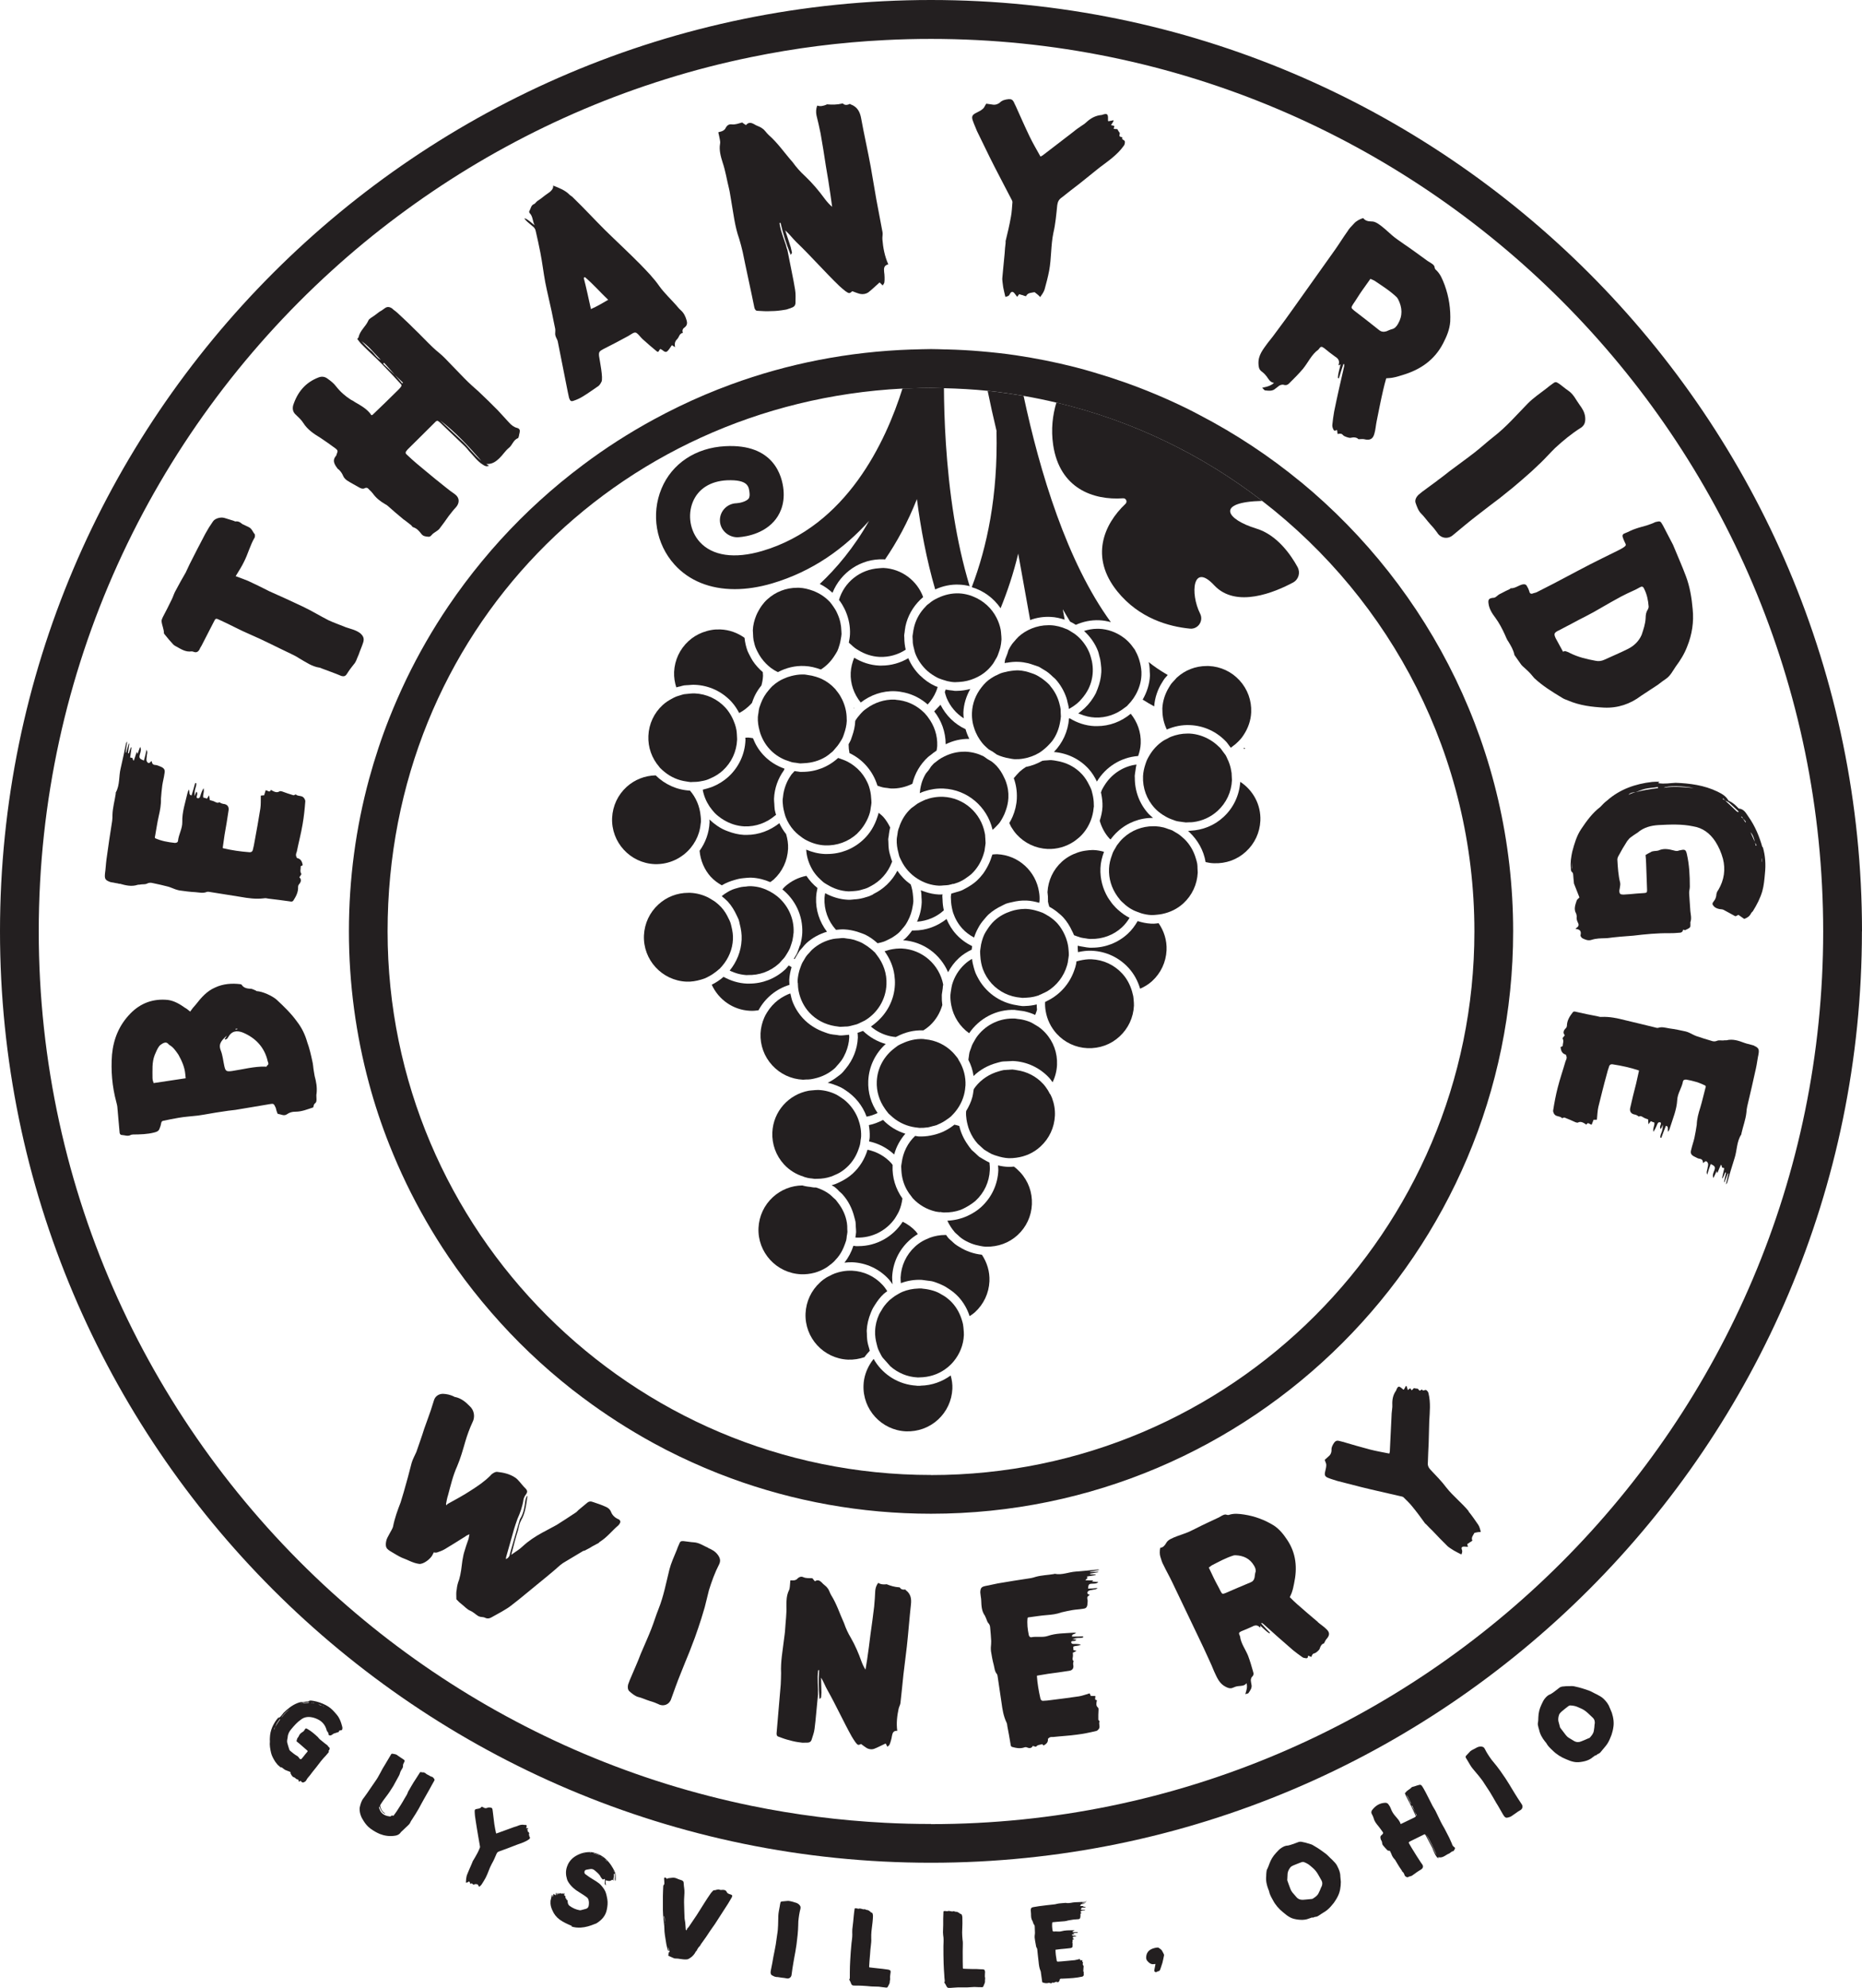 <?xml version="1.0" encoding="UTF-8"?><svg id="Layer_2" xmlns="http://www.w3.org/2000/svg" viewBox="0 0 255.67 272.87"><defs><style>.cls-1{fill:#231f20;stroke-width:0px;}</style></defs><g id="Layer_1-2"><path class="cls-1" d="M178.18,77.85c-.92-1.68-2.81-4.44-5.69-5.31-4.1-1.25-5.7-3.64.82-3.79-8.23-6.35-17.82-11.02-28.26-13.5-.51,1.71-.76,3.66-.44,5.83.89,5.96,5.5,7.6,9.6,7.31.41-.03.63.48.33.76-2.99,2.82-4.91,7.33-1.12,12.02,3,3.71,7.08,4.83,9.97,5.11,1.11.11,1.9-1.06,1.4-2.05-1.4-2.8-1.02-7.07,1.92-3.91,3.01,3.24,8.39.94,10.84-.37.76-.41,1.03-1.35.62-2.11Z"/><path class="cls-1" d="M129.62,53.27c-.1,0-.21,0-.31,0-.15,0-.3,0-.45-.01-.34,0-.68-.03-1.03-.03-.97,0-1.93.04-2.9.07-.11,0-.22,0-.34,0-.22,0-.45,0-.67.02-2.31,7.35-7.69,18.89-19.26,22.3-3.81,1.12-6.85.68-8.59-1.25-1.31-1.46-1.69-3.67-.93-5.5.74-1.78,2.4-2.83,4.66-2.95,2.95-.12,3.03.87,3.12,1.76.05.55-.1.72-.15.78-.33.38-1.19.59-1.65.61-1.29.04-2.31,1.11-2.27,2.4s1.15,2.27,2.4,2.27c.32-.01,3.22-.15,5.02-2.18.71-.8,1.51-2.2,1.31-4.33-.18-1.91-1.34-6.36-8.01-5.99-4.04.21-7.31,2.38-8.74,5.82-1.46,3.51-.76,7.6,1.77,10.41,2.01,2.24,4.9,3.39,8.29,3.39,1.6,0,3.32-.26,5.1-.78,5.63-1.66,9.98-4.85,13.34-8.59-2.08,3.68-4.5,6.53-6.77,8.66.64.3,1.22.73,1.75,1.21,1.12-2.79,3.88-4.72,7.04-4.59.06,0,.11.02.17.02,1.63-2.38,3.13-5.13,4.38-8.29.52,4.03,1.32,8.3,2.51,12.4,1.01-.46,2.13-.72,3.31-.66.49.02.96.09,1.42.21-.96-3.16-1.65-6.41-2.14-9.42-1.15-7.11-1.37-13.89-1.39-17.8Z"/><path class="cls-1" d="M135.61,53.63c.37,1.8.78,3.67,1.24,5.58h-.02c.2,8.84-1.3,15.87-3.4,21.38,1.64.48,3.02,1.52,3.96,2.89.92-2.26,1.76-4.74,2.42-7.5l1.64,9.12c.89-.33,1.84-.48,2.82-.43.67.03,1.31.18,1.92.38l-.26-1.43c.33.58.67,1.14,1.01,1.7.27.12.52.28.78.44.99-.44,2.07-.68,3.22-.63.55.02,1.08.12,1.59.26-6.04-8.28-9.75-20.61-11.98-31.05-1.64-.28-3.29-.53-4.96-.7Z"/><path class="cls-1" d="M157.72,90.87c.04.16.08.32.1.49.04.27.04.55.05.82,0,.18.04.34.03.52-.05,1.19-.42,2.31-1,3.32.52.33,1.04.64,1.58.93.09-1.21.48-2.34,1.12-3.34.11-.17.2-.34.32-.49.12-.15.26-.29.39-.44.01-.01.02-.02.03-.04-.11-.06-.21-.13-.32-.19-.8-.47-1.57-1-2.31-1.59Z"/><path class="cls-1" d="M43.2,147.66c-.04-.23-.08-.42-.11-.65-.09-.5-.09-.94-.21-1.39-.19-.88-.39-1.76-.69-2.57-.3-1.06-.74-1.97-1.41-2.84-.78-1.09-1.79-2.07-2.79-3-.61-.53-1.9-1.13-2.74-1.18-.04,0-.05-.03-.09-.06-.17-.09-.38-.17-.6-.25-.44-.04-1.03-.02-1.37-.55,0-.04-.09-.06-.17-.09-1.18-.15-2.39-.06-3.49.46-1.1.47-1.9,1.37-2.64,2.33-.27.29-.53.61-.78.97-.28-.23-.47-.4-.69-.51-.72-.51-1.48-.97-2.37-1.09-2.02-.2-3.73.42-5.14,1.86-1.54,1.58-2.32,3.46-2.53,5.64-.17,2.21.02,4.4.59,6.51.09.3.15.61.16.88.11,1.05.17,2.11.28,3.16,0,.28.09.5.36.49.36.02.79.22,1.19-.01.07-.05.19-.03.31-.06.99-.01,1.98-.03,2.92-.28.38-.1.6-.18.73-.56.08-.21.16-.42.2-.67.04-.2.1-.33.25-.36.76-.17,1.45-.3,2.14-.42.88-.16,1.79-.2,2.68-.31,1.08-.15,2.15-.38,3.2-.52.62-.11,1.24-.18,1.94-.26,1.58-.28,3.16-.51,4.77-.8.42-.07.51-.05.7.39.1.14.11.38.19.6.07.15.11.38.18.36.41.05.81.33,1.2.07.39-.27.73-.37,1.2-.37.87,0,1.65-.33,2.44-.59.05-.17.08-.41.19-.51.32-.21.26-.52.25-.84,0-.2-.03-.39.02-.56.09-.85-.05-1.62-.27-2.41ZM21.1,148.66c-.08-.22-.15-.41-.16-.69.01-1.07-.1-2.16.31-3.19.17-.38.33-.81.59-1.17.13-.18.34-.3.52-.41.4-.19.57-.14.87.2.58.33.9.83,1.27,1.36.46.83.85,1.68.94,2.65.03.19.02.35.06.58-1.47.22-2.94.44-4.4.66ZM32.35,141.21l.23-.04s-.02.08-.02.12c-.08.01-.16-.01-.24,0,0-.04.03-.08.03-.08ZM36.56,146.41s-.08.01-.12-.02c-1.55-.04-3.1.39-4.61.61-.74.09-.87.03-1.03-.69s-.22-1.47-.5-2.17c-.37-.97.26-1.43.84-2.01-.06.09-.09.17-.15.27-.03.05-.1.14-.15.26.28.03.41-.15.47-.28.51-.92,1.22-.97,2.02-.67,1.8.75,3.02,2.08,3.44,3.99.06.11.09.26.07.38-.06.09-.2.19-.26.32Z"/><path class="cls-1" d="M16.41,121.28c.83.23,1.63.45,2.5.16.08-.03.26,0,.42-.05.27-.04.6.01.84-.11.28-.15.55-.15.84-.07.73.14,1.39.31,2.08.48.29.08.64.24.97.36.18.06.4.13.58.16.7.1,1.44.2,2.22.24.52.04,1.03.18,1.55-.04.16-.05.34.01.52.03,1.36.23,2.72.42,4.08.65,1.06.19,2.13.34,3.25.2.19-.05.41.02.63.05.93.1,1.92.24,2.88.37.19.03.36.09.51-.11.38-.59.69-1.18.65-1.9.02-.11.03-.22.12-.32.27-.3.4-.66.06-.97.11-.21.32-.41.26-.49-.22-.33-.05-.68-.08-1.03.08-.06.2-.08.28-.15-.08-.46-.25-.86-.76-.97-.07-.01-.15-.25-.17-.36-.01-.19.06-.41.12-.55.25-1.24.58-2.48.79-3.73.18-1.03.29-2.07.37-3.15.01-.11-.07-.31-.17-.44-.28-.42-.8-.19-1.13-.5-.03-.04-.25.15-.35.1-.54-.15-1.01-.33-1.55-.52-.11-.02-.25-.07-.34-.01-.37.25-.76.05-1.18-.2-.18.46-.46.05-.72.05-.07.25-.15.51-.21.69-.19.01-.34.03-.46.05-.01.64.02,1.21-.06,1.76-.25,1.51-.5,3.01-.79,4.52-.06.41-.14.73-.23,1.1-.04.3-.25.42-.54.38-1.19-.09-2.37-.26-3.5-.53-.07-.01-.11-.05-.11-.05.09-.63.17-1.18.25-1.77.2-1.14.4-2.28.56-3.42.07-.51-.22-.82-.74-.86-.11-.02-.25-.07-.36-.12-.07-.05-.17-.14-.17-.1-.25.15-.45.01-.67-.09-.17-.1-.43-.14-.65-.21,0-.23-.06-.38-.09-.65-.14.21-.2.31-.29.45-.18-.06-.36-.13-.51-.15-.09-.43.19-.8.03-1.28-.11.21-.16.32-.21.42-.11.25-.18.5-.25.72-.07.21-.23.3-.44.2-.15-.25.23-.57-.07-.87-.11.21-.17.39-.24.61-.03-.34-.02-.64.06-.93.08-.29.19-.54.16-.84-.07-.01-.11-.02-.15-.02-.15.54-.31,1.12-.5,1.7-.44-.06-.2-.48-.37-.81-.11.25-.16.35-.19.5-.3,1.31-.75,2.6-.71,3.96.02.91-.5,1.7-.59,2.59-.03.22-.23.27-.42.28-.96-.1-1.88-.27-2.73-.65-.02-.12-.05-.19,0-.26.17-.92.3-1.88.51-2.79.18-.77.33-1.57.3-2.37.05-.63.1-1.23.18-1.82.08-.55.23-1.06.3-1.61.1-.47.02-.71-.43-.93-.28-.11-.6-.27-.83-.27-.37-.01-.45-.25-.49-.52-.08.02-.11.02-.12.06-.14.17-.26.27-.43.13-.1-.09-.19-.25-.17-.4-.01-.19.05-.37.05-.6.03-.22.14-.43-.04-.76-.12.58-.23,1.06-.36,1.49-.6-.24-.7-.36-.55-.87.08-.33.24-.64.03-1.01-.12.32-.24.64-.36.96-.03-.08-.06-.12-.11-.28-.14.47-.27.83-.39,1.19t-.07-.01c-.06-.12-.08-.2-.11-.32-.1-.05-.18-.06-.33-.08.06-.41.13-.89.19-1.37-.04,0-.03-.04-.07-.05-.11.28-.23.57-.31.86-.04,0-.07-.05-.11-.05.06-.44.12-.89.18-1.29t-.07-.01c-.13.4-.23.8-.36,1.23-.04,0-.07-.01-.07-.01.07-.48.14-.96.21-1.51-.1.14-.14.17-.15.24-.24,1.13-.47,2.3-.75,3.47-.26,1.05-.09,2.24-.65,3.26-.05.07-.01.11-.02.19-.14.96-.42,1.9-.45,2.91,0,.26,0,.53-.04.82-.29,1.77-.54,3.54-.78,5.27-.09.67-.11,1.3-.21,2-.06.67.03.87.71,1.12.21.07.44.06.7.14.22.03.41.06.62.13Z"/><path class="cls-1" d="M47.46,86.08c-.79-.33-1.58-.59-2.35-.95-1.2-.61-2.31-1.3-3.56-1.89-1.51-.72-3.04-1.41-4.57-2.09-.47-.22-.96-.5-1.5-.75-.44-.21-.91-.43-1.41-.67-.52-.2-1.08-.43-1.71-.65.44-.74.84-1.33,1.14-1.97.55-1.06.84-2.28,1.47-3.34.03-.07.05-.1.03-.15,0-.08.03-.23-.02-.3-.27-.29-.38-.76-.82-.97-.3-.15-.57-.27-.88-.42-.27-.21-.47-.39-.86-.37-.1.04-.23-.03-.33-.08-.4-.11-.86-.28-1.26-.39-.5-.16-1.3.04-1.59.48-.37.52-.73,1.1-1.05,1.69-.74,1.38-1.44,2.78-2.15,4.17-.19.41-.37.77-.54,1.15-.47.81-.93,1.62-1.38,2.48-.21.35-.32.76-.51,1.16-.4.84-.83,1.67-1.26,2.49-.08.17-.19.4-.16.59.06.56.32,1.06.32,1.59,0,.08.09.16.14.23.36.46.73.89,1.14,1.33.08.08.2.18.34.24.69.37,1.33.84,2.18.71.08,0,.24.03.34.08.32.11.55-.03.71-.28.08-.17.19-.41.32-.59.54-1.06,1.11-2.15,1.67-3.25.26-.54.29-.52.86-.25,1.43.64,2.76,1.39,4.17,1.98,1.88.81,3.63,1.73,5.48,2.6.44.21.87.42,1.25.68.88.5,1.7,1.1,2.74,1.26.12.01.25.08.32.11.91.35,1.8.65,2.69,1.03.28.09.5.07.7-.17.1-.12.18-.29.29-.44.27-.41.57-.76.89-1.18.08-.17.18-.29.23-.47.11-.24.19-.49.29-.69.19-.57.43-1.07.6-1.61.19-.57.03-.93-.41-1.31-.61-.45-1.3-.58-1.97-.81Z"/><path class="cls-1" d="M55.37,71.26c.05.05.13.08.19.13.29.23.62.49.89.69.11.1.16.26.29.28.51.17.8.51,1.1.9.24.34.61.38.9.4.34.07.47-.17.65-.36.08-.08.21-.16.34-.25.16-.11.39-.25.57-.43.46-.59.9-1.21,1.33-1.82.33-.4.61-.81.98-1.18.51-.59.52-1.3-.15-1.79-.4-.28-.86-.61-1.23-.92-.99-.79-1.96-1.56-2.9-2.36-.78-.64-1.59-1.31-2.31-2-.43-.36-.41-.44-.07-.84.05-.06.1-.11.16-.16,1.24-1.24,2.47-2.43,3.73-3.7.05-.05.1-.05.21-.11.13.07.27.15.4.28,1.13,1.08,2.24,2.14,3.36,3.22.22.21.41.44.57.65.65.67,1.14,1.4,1.91,1.88.35.23.51.28.87.16-.11-.05-.16-.1-.38-.25.82.06,1.34-.37,1.75-.75.49-.46.82-1.02,1.31-1.43.52-.38.63-1.15,1.31-1.37.02-.03.05-.16.1-.27.02-.13.05-.32.1-.48.07-.34.01-.55-.36-.65-.42-.1-.77-.38-1.1-.74-.51-.54-1-1.11-1.54-1.68-.86-.88-1.75-1.73-2.61-2.55-.67-.59-1.37-1.21-1.97-1.83-.89-.9-1.76-1.83-2.67-2.76-.49-.52-1.13-.97-1.67-1.49-.91-.87-1.75-1.78-2.67-2.65-.73-.75-1.48-1.41-2.18-2.08-.24-.23-.51-.38-.75-.62-.35-.23-.67-.28-1.03,0-.23.19-.47.33-.7.46-.39.3-.78.6-1.17.84-.15.11-.31.22-.36.38-.35.8-1.13,1.34-1.34,2.27-.02.08-.1.16-.18.24.22.26.38.52.57.7.92.93,1.89,1.8,2.78,2.7s1.73,1.81,2.56,2.71c.24.23.22.31-.04.63-.08.08-.15.16-.23.24-1.16,1.16-2.34,2.29-3.53,3.43-.03.03-.08.03-.16.06-.54-.83-1.42-1.31-2.25-1.79-.19-.13-.37-.25-.56-.33-.8-.51-1.47-1.1-2.07-1.87-.27-.36-.68-.7-1.08-.98-.38-.31-.8-.4-1.27-.23-1.85.7-2.93,2.04-3.52,3.85-.12.5-.03.95.4,1.31.35.33.76.72,1,1.11.57.91,1.46,1.5,2.37,2.05.69.46,1.37.94,2.06,1.45.35.28.3.39.15.76-.02.13-.07.24-.18.35-.38.51-.19,1,.25,1.57.03.08.11.15.22.21.27.26.46.54.6.88.11.26.33.47.54.62.51.33,1.1.63,1.63.94.24.13.48.25.74.14.31-.17.47-.06.66.17.19.18.35.33.51.54.44.62,1.03,1.08,1.69,1.46.11.05.24.13.35.23.7.62,1.4,1.23,2.12,1.82ZM66.1,63.26c-1.05-.85-1.78-1.96-2.75-2.83-.97-.93-1.94-1.8-2.91-2.73,2.12,1.61,3.91,3.57,5.66,5.56ZM50.94,48.12c-.46-.39-.89-.85-1.29-1.29,1.02.71,1.78,1.7,2.64,2.57-.61-.28-.86-.88-1.35-1.29ZM54.2,51.44c-.54-.51-1.05-1-1.59-1.52.05-.05.08-.08.13-.13.49.57.97,1.08,1.46,1.65.35.33.76.72,1.13,1.08-.03.03-.05.05-.1.11-.33-.41-.7-.83-1.03-1.19Z"/><path class="cls-1" d="M72.29,30.33c.24.21.5.45.79.68.27.19.45.44.49.75.21.94.44,1.92.62,2.88.27,1.38.43,2.77.68,4.11.27,1.38.6,2.68.88,4.01.17.79.31,1.61.49,2.4.03.28-.03.57,0,.8.06.35.28.61.34.87.22,1.2.5,2.44.72,3.63.14.65.69,3.57.84,4.16.15.43.28.52.66.37.4-.13.84-.33,1.22-.57.64-.38,1.31-.87,1.96-1.31.26-.14.44-.36.6-.7.29-.41-.27-3.11-.32-3.51-.07-.6.05-.7.57-.98,1.17-.58,2.32-1.2,3.43-1.8.2-.11.38-.25.64-.39s.45-.11.64.08c.24.21.43.49.69.73.65.58,1.3,1.16,1.96,1.69.07.05.12.06.2.06.06-.12.19-.27.25-.39.37.06.62.6.98.32.23-.21.4-.51.64-.85.09.08.2.14.44.27-.13-.56.04-.87.32-1.14.24-.26.25-.72.75-.82-.14-.35-.02-.58.29-.79.29-.24.33-.56.22-.92-.15-.51-.36-.99-.77-1.36-.24-.21-.46-.47-.7-.76-.74-.83-1.6-1.64-2.26-2.55-.77-1.11-1.69-2.05-2.64-3.03-1.58-1.6-3.24-3.13-4.85-4.71-1.46-1.46-2.87-2.99-4.36-4.43-.12-.15-.29-.23-.45-.36-.65-.67-1.44-.96-2.3-1.3.05.4-.2.65-.43.86-.21.16-.46.33-.7.5-.32.26-.68.54-1.06.78-.18.14-.28.36-.46.41-.41.18-.4.6-.61.92-.05.07-.03.27.04.31.46.47.38,1.11.68,1.67-.5-.37-.84-.78-1.41-.98.09.17.14.26.28.36ZM80.32,38.04c1.16.98,2.08,2.06,3.19,3.11-.8.47-1.51.89-2.37,1.27-.34-1.51-.62-2.88-.99-4.29.03-.02.13-.07.16-.09Z"/><path class="cls-1" d="M108.56,42.28c.43-.12.66-.31.67-.73,0-.61.05-1.18-.06-1.81-.16-1.11-.85-4.31-1.05-5.41-.08-.21-.16-.46-.2-.68-.23-.64-.47-1.35-.67-2-.1-.36-.17-.73-.22-1.02.04,0,.07-.05.14-.06.34,1.49.8,2.96,1.4,4.4.09-.13.19-.22.17-.33-.05-.26-.12-.47-.17-.73-.25-.75-.5-1.54-.75-2.29.58.5,1.04,1.14,1.54,1.62,1.97,1.88,3.97,4.17,5.9,6.02.27.25.54.47.85.72.48.33.55.32.91-.01.36.12.73.29,1.09.37.39.08.8,0,1.1-.2.53-.4,1.01-.9,1.57-1.38.09.1.23.23.42.42.12-.17.21-.3.23-.42.06-.31.03-1.1-.03-1.43-.05-.48-.05-.9.57-1.05-.5-1.12-.72-2.29-.81-3.45-.02-.34.07-.65.02-.95-.27-1.5-.58-3-.85-4.5-.26-1.47-.5-2.97-.77-4.48-.37-2.05-.94-4.56-1.31-6.62-.16-.92-.52-1.61-1.41-1.94-.08-.02-.12-.05-.13-.09q-.45.23-.78.1c-.09-.06-.22-.19-.29-.14-.73.17-1.37.17-2.1.11-.03,0-.07.05-.1.06-.39.15-.79.26-1.23.11-.18.49-.18.9-.1,1.34.16.65.43,1.78.56,2.47.27,1.5.5,2.97.73,4.49.24,1.32.44,2.65.63,3.94.07.56.16,1.11.23,1.66-.36-.31-.69-.67-.99-1.07-.8-1.1-1.72-2.19-2.72-3.14-.63-.57-1.21-1.22-1.71-1.92-1.1-1.24-2.03-2.63-3.29-3.73-.32-.28-.54-.7-.88-.9-.35-.28-.78-.35-1.13-.59-.42-.23-.77-.28-1.11.13-.22-.15-.38-.23-.52-.36-.47.12-.93.32-1.43.26-.35-.05-.62.11-.8.41-.13.33-.37.48-.69.58-.11.02-.22.04-.36.1.07.36.16.65.21.98.04.22.07.4.03.6-.15.86.09,1.73.35,2.55.4,1.18.58,2.39.87,3.55.14.54.2,1.14.3,1.65.32,1.8.5,3.58,1.11,5.29.18.57.34,1.23.48,1.81.37,1.86,1.24,5.8,1.61,7.66.08.25.19.42.45.41.61.04,1.23.08,1.86.04.61,0,1.23-.07,1.86-.18.3-.02.58-.18.83-.23Z"/><path class="cls-1" d="M154.07,19.06c.16-.39-.32-.16-.36-.43.01-.11.05-.33.05-.37-.16-.21-.25-.37-.34-.54-.11-.02-.3,0-.49-.03.02-.15.03-.26.09-.4-.18-.06-.29-.08-.47-.11.15-.24.28-.41.35-.59,0-.04.01-.07-.03-.08-.23.04-.46.09-.66.13-.03-.04-.07-.05-.07-.05-.01-.19,0-.3,0-.49-.02-.42-.16-.51-.54-.42-.12.02-.24.08-.32.1-.87.07-1.54.46-2.14,1.02-.17.16-.34.29-.55.41-.37.25-.79.53-1.13.82-1.39,1.05-2.79,2.17-4.18,3.21-.09.1-.25.15-.41.25-.54-.98-1.06-1.84-1.52-2.81-.64-1.33-1.24-2.7-1.87-4.1-.09-.16-.17-.36-.29-.61-.15-.28-.36-.39-.7-.36-.46.05-.89.14-1.24.5-.29.22-.64.32-1.05.23-.26-.04-.55-.08-.78-.11-.19.28-.27.56-.48.72-.26.23-.58.37-.86.52-.61.29-.72.54-.47,1.18.16.47.37.88.53,1.32.59,1.17,1.16,2.42,1.75,3.59.94,1.9,1.95,3.77,2.93,5.68.09.16.18.33.2.48-.06.67-.08,1.38-.21,2.04-.2,1.14-.46,2.23-.73,3.32-.01.07.01.19,0,.27-.07.48-.1.96-.13,1.41-.07.71-.13,1.39-.2,2.08-.04.43-.09.87-.12,1.29-.03.22.02.42.03.61.04.23.05.46.09.69.09.43.18.85.3,1.32.07-.02.11-.03.16-.05.29-.08.33-.12.46-.36.2-.39.43-.36.68-.02.1.13.19.25.32.42.14-.21.23-.3.28-.37.18.06.32.12.47.14.14.06.28.12.47.14.22-.5.74-.46,1.17-.55.3.23.54.41.77.67.24-.34.47-.65.6-1.04.23-.83.47-1.74.63-2.58.32-1.72.22-3.47.58-5.19.29-1.24.4-2.54.53-3.8.07-.48.22-.79.64-1.07.81-.64,1.61-1.28,2.45-1.91.89-.74,1.82-1.44,2.71-2.18,1.18-.89,2.43-1.73,3.31-2.96.13-.13.21-.42.17-.65-.02-.12-.41-.29-.4-.36Z"/><path class="cls-1" d="M173.9,51.63c.28.38.46.83,1.03.92-.19.19-.4.3-.61.39-.3.13-.63.2-1.01.28.19.18.3.35.38.36.52.05,1.04.15,1.48-.28.04-.04.1-.07.15-.11.12-.09.23-.19.35-.27.15-.08.38-.15.54-.12.37.13.62.03.87-.25.62-.61,1.26-1.25,1.84-1.94.71-.87,1.17-1.96,2.1-2.62.02-.03.04-.06.07-.09.26-.36.36-.38.73-.12.49.4.99.8,1.5,1.16.45.27.66.61.48,1.12,0,0,.04.07.07.1.05-.06.12-.1.21-.17-.15.67-.35,1.26-.38,1.88.03.02.08.01.14.06.21-.68.39-1.32.63-1.98.03.02.06.05.11.03-.02.08,0,.19-.01.27-.48,2.08-.96,4.17-1.38,6.24-.11.61-.19,1.24-.25,1.83-.02.17.04.4.13.59.1.25.25.23.47.11,0,0,.03.02.06.04.03.15.03.34.06.5.47-.08.58-.04.78.19.16.16.78.37.99.34.44-.1.84-.09,1.1.19.32,0,.58-.05.78,0,.78.19,1.2-.01,1.4-.74.17-.56.2-1.18.32-1.74.29-1.44.56-2.84.89-4.26.12-.55.27-1.09.42-1.62.34-.03.66-.03,1-.11.41-.07.84-.22,1.25-.34,2.44-.73,4.38-2.05,5.57-4.36.48-.93.89-1.88.97-2.97.08-1.72-.18-3.42-.77-5.03-.29-.75-.57-1.51-1.21-2.09-.09-.06-.14-.19-.16-.29-.02-.29-.2-.42-.42-.57-.18-.13-.38-.23-.57-.36-1.09-.78-2.16-1.59-3.28-2.34-.51-.37-1.08-.73-1.56-1.15-.65-.56-1.24-1.16-1.99-1.64-.29-.17-.53-.29-.9-.28-.4-.01-.81-.08-1.09-.46-.46.13-1,.43-1.26.75-.34.35-.66.67-.91,1.09-.59.82-1.09,1.65-1.67,2.47-1.92,2.7-3.85,5.41-5.77,8.11-.73,1.03-1.45,2.03-2.19,3.01-.43.61-.87,1.16-1.32,1.72-.63.88-1.32,1.67-1.26,2.86.02.42.07.74.38,1,.27.2.52.42.7.68ZM185.79,41.75c.45-.64.82-1.29,1.28-1.93.35-.49.71-1,1.1-1.55.24.12.43.17.55.25,1.05.71,2.16,1.4,3.08,2.29.07.1.14.19.18.27.57,1.13.64,2.24-.02,3.37-.21.36-.45.64-.84.73-.28.07-.5.19-.75.29-.41.12-.73.07-1.05-.2-1.14-.9-2.25-1.79-3.38-2.64-.46-.38-.44-.41-.15-.88Z"/><path class="cls-1" d="M197.37,65.96c-.68.52-1.39,1-2.07,1.52-.17.14-.34.28-.55.45-.29.29-.49.7-.39,1.05.17.49.37,1.09.74,1.47.46.44.83,1,1.29,1.5.34.35.64.72.95,1.15.46.78,1.47.96,2.17.34.54-.45,1.12-.93,1.69-1.4,1.06-.88,2.2-1.73,3.29-2.58.48-.35.91-.71,1.4-1.06.63-.52,1.29-1.02,1.89-1.52.83-.69,1.67-1.43,2.45-2.12.47-.43.93-.87,1.36-1.28.7-.68,1.32-1.39,1.96-2.01,1.1-1.01,2.25-1.96,3.49-2.74.54-.34.68-.81.62-1.48-.07-.67-.39-1.17-.77-1.69-.49-.66-.81-1.45-1.56-1.95-.42-.28-.84-.66-1.29-.97-.35-.24-.5-.26-.82,0-.34.23-.6.45-.89.68-.88.68-1.79,1.29-2.55,2.06-1.55,1.58-2.95,3.22-4.69,4.56-.91.71-1.73,1.48-2.61,2.16-1.12.87-2.31,1.72-3.47,2.59-.52.43-1.06.83-1.63,1.25Z"/><path class="cls-1" d="M215.32,96.15c1.63.69,3.27.88,4.95.97,1.88.08,3.58-.49,5.08-1.63.72-.49,1.52-.98,2.27-1.49.4-.3.79-.61,1.2-.88.58-.43.87-1.05,1.29-1.66.61-.81,1.18-1.73,1.55-2.71.68-1.66.94-3.42.76-5.14-.13-1.54-.39-3.1-.93-4.53-.52-1.4-1.15-2.79-1.77-4.31-.42-.83-.91-1.72-1.38-2.65-.36-.61-.33-.63-1.03-.47-.1.05-.24.11-.37.17-.32.11-.56.21-.84.3-.51.15-1.06.28-1.55.46-.51.15-.92.42-1.41.6-.29.09-.41.27-.33.52.06.22.18.49.29.73.2.36.2.44-.14.68-.26.16-.51.32-.78.44-.76.39-1.51.73-2.27,1.12-1,.5-2.07,1.03-3.09,1.58-1.16.61-2.31,1.22-3.5,1.85-.76.39-1.56.8-2.33,1.19-.17.08-.37.09-.57.18-.25.07-.4-.06-.44-.33-.08-.25-.17-.46-.31-.68-.11-.24-.3-.31-.61-.25-.55.13-1.02.55-1.6.53-.05-.02-.12.1-.19.13-.37.17-.71.33-1.07.53-.17.08-.41.19-.58.35-.24.19-.35.32-.68.31-.5.07-.63.25-.55.78.09.74.5,1.37.94,1.95.54.74.95,1.53,1.32,2.35.14.3.26.66.47.93.35.58.68,1.12.82,1.8.03.07.06.14.12.19.25.38.57.8.83,1.18.1.12.24.26.37.36.23.23.49.43.73.69.23.22.45.53.69.79,1.15,1.07,2.45,1.87,3.76,2.66.24.17.59.3.89.41ZM213.97,86.56c.59-.31,1.19-.63,1.85-.97,1.31-.72,2.66-1.34,3.98-2.14.9-.54,1.85-1.05,2.77-1.56.56-.3,1.17-.58,1.74-.84.27-.13.51-.23.8-.41.32-.19.49-.18.64.16.39.77.56,1.59.62,2.42.03.15-.06.32-.12.46-.25.36-.28.74-.29,1.16-.04.8-.29,1.52-.55,2.3-.38.87-1.04,1.5-1.87,1.92-1.03.52-2.17.99-3.25,1.49-.37.17-.79.24-1.21.14-1.21-.22-2.4-.5-3.51-1.06-.21-.11-.43-.21-.66-.27-.08,0-.19.04-.29.09-.33-.63-.69-1.24-1.02-1.87-.26-.58-.21-.72.35-1.02Z"/><path class="cls-1" d="M241.99,116.27c-.41-1.46-.99-2.86-1.87-4.12-.34-.45-.59-1.1-1.35-1.18-.08-.03-.12-.1-.16-.14-.33-.34-.66-.64-1.1-.86-.08-.03-.16-.06-.2-.13-.36-.64-.95-.92-1.5-1.2-1.81-.87-3.78-1.13-5.73-1.2-.75.03-1.52.19-2.35.05,0,0,0-.04-.04-.03.03-.04.03-.08.21-.17-.41,0-.75,0-1.05.03-2.29.26-4.43,1-6.19,2.56-.35.26-.62.55-.93.88-1.08.82-1.87,1.91-2.62,3.03-.62.92-.93,2-1.23,3.12-.15.73-.27,1.45-.19,2.23.02.18,0,.45.13.51.2.17.18.32.2.5.01.11.02.22.03.37.02.26.05.48.07.74.25.65.5,1.3.75,1.91-.13.16-.31.26-.37.41-.2.62-.44,1.2-.08,1.81.05.11.06.26.08.4-.05.27.02.56.15.81.14.25.16.47-.08.68-.07,0-.11.09-.24.21.64.05.82.33.69.87-.03.12.15.36.27.42.39.19.78.37,1.26.21.65-.21,1.25-.2,1.85-.22.37,0,.71-.07,1.08-.11.3-.03.67-.07,1-.1.59-.06,1.19-.08,1.78-.14,1.67-.2,3.3-.36,4.95-.34.45,0,.9-.01,1.34-.06.26.01.52-.09.56-.43.12.02.23.09.27.08.21-.13.5-.2.67-.4.1-.12.04-.38.06-.57,0-.04,0-.07-.01-.11.21-.54.04-1.09,0-1.57-.04-.78-.12-1.56-.16-2.38-.03-.29.09-.64.09-.94,0-1.54-.07-2.99-.4-4.45-.14-.62-.26-.72-.92-.55-.03,0-.07,0-.11.01-.29.14-.51.09-.82,0-.62-.16-1.26-.29-1.91-.04-.25.14-.59.1-.88.16-.11.01-.26.06-.36.15-.25.1-.43.23-.68.37.03.37.08.82.08,1.19.04,1.19.09,2.43.13,3.62,0,.34-.07.38-.41.41-.37.04-.67.03-1.04.07-.56.05-1.19.12-1.78.14-.45,0-.57-.09-.58-.54.02-.15.05-.27.07-.38.02-.23.1-.46.04-.72-.25-.99-.32-2.07-.38-3.15-.01-.15.07-.38.17-.54.35-.67.73-1.31,1.19-2.03.14-.13.23-.32.41-.45.35-.26.66-.48,1.02-.7.83-.72,1.85-.97,2.86-1.03,1.6-.08,3.17-.16,4.74.17,1.33.21,2.3.94,3.05,2.06.48.74.82,1.53,1.06,2.4.37,1.46.17,2.9-.63,4.26-.17.2-.29.51-.29.81-.05.27-.14.5-.3.7-.3.37-.29.48.04.82.16.13.36.23.59.28.16.06.45.03.65.12.52.29,1.07.57,1.63.89.11,0,.25-.1.43-.19.28.2.56.4.8.56.4-.15.72-.33.94-.77.06-.12.17-.2.24-.28.55-.88,1.02-1.79,1.3-2.75.22-.77.29-1.6.36-2.39.14-1.29.06-2.48-.29-3.68ZM215.83,119.18c0-.3.02-.6-.01-.86.03.26.06.55.05.86h-.04ZM226.12,108.39c-.52.09-1.03.21-1.54.34-.33.07-.69.21-.98.36.23-.28.6-.36.98-.36.4-.15.83-.34,1.3-.46.55-.13,1.15-.15,1.77-.25,0,.03,0,.07.02.15-.52.05-1.04.14-1.55.23ZM228.45,108.12c.57-.32,2.67-.26,4.12.04-1.4-.12-2.72-.29-4.12-.04ZM238.67,111.46s-.16-.06-.2-.09c-.58-.54-1.08-1.05-1.61-1.52-.12-.06-.2-.13-.32-.19,0-.04.03-.04.07-.08.08.1.16.17.25.27.2.13.43.18.6.35.45.41.86.78,1.28,1.19-.03.04-.07.05-.07.08ZM239.67,112.9c-.09-.18-.22-.35-.32-.53-.08-.1-.17-.17-.29-.24.07,0,.07-.04.11-.05.08.1.13.17.18.28.13.14.29.27.38.45-.04,0-.07.05-.07.08ZM240.36,114.22c.35.36.48.83.6,1.32-.22-.42-.38-.87-.6-1.32ZM241.07,116.06c-.01-.13-.05-.27-.07-.43.05.14.14.28.19.42-.04,0-.07,0-.11.01ZM241.88,118.27c.02-.15.01-.26,0-.41h.04c.01.15-.01.26,0,.41h-.04Z"/><path class="cls-1" d="M240.83,143.5c-.21-.08-.43-.1-.68-.19-.22-.05-.4-.09-.61-.17-.81-.3-1.59-.58-2.48-.36-.08.02-.26-.02-.42.02-.27.02-.6-.06-.85.04-.29.13-.56.11-.84,0-.72-.2-1.36-.42-2.03-.64-.28-.1-.62-.29-.93-.44-.17-.08-.38-.16-.56-.2-.69-.15-1.42-.31-2.2-.41-.52-.08-1.01-.26-1.55-.08-.16.04-.33-.04-.52-.08-1.34-.34-2.68-.64-4.02-.97-1.05-.27-2.1-.5-3.22-.45-.2.03-.41-.05-.63-.1-.92-.16-1.9-.38-2.84-.59-.18-.04-.36-.12-.51.08-.43.55-.78,1.12-.79,1.85-.02.11-.05.22-.15.31-.29.28-.45.63-.14.96-.12.2-.35.38-.29.47.19.35,0,.69,0,1.03-.09.06-.2.07-.29.13.05.47.18.88.69,1.03.07.02.13.26.15.38,0,.19-.09.4-.16.54-.35,1.22-.77,2.42-1.08,3.65-.26,1.01-.45,2.04-.62,3.11-.02.11.05.32.13.45.25.44.78.25,1.09.59.03.05.26-.13.36-.07.53.2.98.41,1.5.64.11.02.24.09.33.04.39-.22.76.02,1.16.29.21-.45.46-.01.72,0,.09-.25.19-.49.26-.67.19,0,.34,0,.46-.01.06-.63.08-1.2.2-1.75.37-1.48.73-2.97,1.14-4.44.09-.4.2-.72.32-1.07.06-.29.28-.4.57-.33,1.18.18,2.35.44,3.45.8.07.02.1.06.1.06-.14.62-.26,1.16-.39,1.75-.29,1.12-.57,2.24-.82,3.37-.11.51.16.84.68.91.11.02.24.09.34.15.07.05.16.15.17.11.26-.13.45.02.65.14.16.11.42.17.63.26-.01.23.03.39.04.66.16-.19.22-.29.32-.42.17.08.35.15.49.19.06.43-.25.79-.13,1.27.12-.2.18-.3.24-.4.13-.24.22-.49.31-.69.09-.21.26-.29.46-.17.13.26-.28.55,0,.88.12-.2.2-.38.28-.59,0,.34-.03.64-.13.93-.1.28-.23.52-.22.83.07.02.11.02.15.03.19-.53.4-1.1.63-1.65.44.1.16.49.31.83.13-.24.19-.34.22-.49.4-1.28.95-2.54,1.02-3.89.05-.91.63-1.65.79-2.54.05-.22.25-.25.44-.25.95.17,1.85.41,2.67.86.01.12.03.2-.02.26-.24.9-.45,1.85-.72,2.74-.24.75-.46,1.54-.48,2.34-.1.63-.19,1.22-.32,1.8-.12.54-.31,1.04-.43,1.58-.14.47-.08.71.36.96.28.14.58.32.8.33.37.05.43.29.45.56.08-.02.12-.01.12-.05.15-.16.28-.24.44-.09.09.1.17.27.14.41,0,.19-.08.36-.1.59-.05.22-.17.42-.02.76.17-.58.31-1.04.48-1.46.59.28.67.42.48.91-.11.32-.29.62-.11,1.01l.44-.94c.02.08.05.12.09.29.18-.46.33-.8.49-1.15t.07.02c.05.12.07.2.08.32.1.06.17.08.32.11-.09.4-.2.87-.3,1.35.04,0,.03.05.06.05.14-.27.28-.55.38-.83.04,0,.07.05.1.06-.1.44-.19.87-.28,1.28t.07.01c.16-.38.29-.78.46-1.2.04,0,.07.02.07.02-.1.47-.21.94-.33,1.49.11-.13.15-.16.17-.23.32-1.11.65-2.26,1.02-3.4.34-1.03.27-2.23.9-3.2.05-.07.02-.11.04-.18.21-.95.57-1.86.68-2.87.02-.26.04-.52.11-.82.42-1.74.81-3.48,1.19-5.19.15-.65.21-1.29.36-1.98.11-.66.04-.87-.62-1.17Z"/><path class="cls-1" d="M84.89,208.51c-.44-.21-.8-.52-.98-.98-.15-.39-.45-.62-.77-.74-.56-.26-1.11-.43-1.69-.63-.34-.14-.61-.1-.85.12-.39.31-.75.63-1.16.96-.14.13-.28.31-.47.41-.81.55-1.65,1.08-2.51,1.63-.63.36-1.34.71-2.01,1.08-.95.52-1.89,1.13-2.7,1.89-.44.43-.99.73-1.55,1.15.06-.24.08-.38.13-.5.25-.97.5-1.94.8-2.87.1-.45.19-.94.42-1.36.57-.97.69-2.08.85-3.16.04-.05.03-.14.01-.23-.17.23-.25.49-.28.75-.11.84-.24,1.7-.71,2.43-.06.08-.06.19-.1.29-.38,1.35-.8,2.71-1.18,4.07-.06.24-.14.45-.16.64-.1.24-.22.4-.52.53.03-.14.02-.19.03-.26.37-1.28.71-2.54,1.08-3.82.16-.48.3-.98.48-1.44.38-.83.69-1.72.83-2.65.04-.21.16-.48.28-.63.31-.41.3-.61-.07-.97-.26-.24-.49-.57-.73-.83-.19-.22-.43-.49-.68-.63-.73-.47-1.55-.65-2.36-.74-.14-.03-.34.02-.49.11-.19.1-.38.24-.51.41-.8.8-1.69,1.4-2.61,1.99-1.04.69-2.17,1.29-3.27,1.9-.04.05-.08.1-.13.18-.03-.06-.06-.13-.07-.17.08-.42.15-.84.28-1.23.36-1.33.67-2.69,1.24-3.94.48-1.12.8-2.28,1.13-3.42.26-.88.59-1.79.99-2.65.38-.71.24-1.65-.38-2.2-.54-.56-1.13-1.05-1.91-1.24-.11,0-.21-.04-.29-.1-.47-.23-.98-.34-1.49-.36-.57.01-1.05.33-1.22.88-.14.45-.28.91-.44,1.39-.31.84-.58,1.68-.9,2.52-.33,1.07-.72,2.13-1.08,3.19-.22.51-.5.98-.65,1.51-.24.86-.44,1.75-.7,2.63-.26.93-.51,1.85-.81,2.78-.42,1.08-.83,2.21-1.05,3.36-.12.43-.84,1.44-.92,1.91-.07.31-.11.68.02.93.1.24.43.44.65.57.47.27.93.58,1.46.82.79.28,1.52.74,2.36.85.61.1,1.67-.74,1.89-1.3.06-.08.09-.17.12-.27.19.02.33.05.48,0,.33-.11.7-.24,1.06-.45.95-.57,1.87-1.15,2.83-1.75.12-.11.29-.18.55-.3-.05.28-.09.49-.12.63-.23.63-.44,1.27-.62,1.89-.11.36-.15.73-.23,1.1-.11.84-.19,1.74-.45,2.62-.17.43-.29.86-.33,1.35-.1.4-.05.81-.05,1.24-.02.03.02.14.07.17.24.26.45.46.71.65.38.29.69.68,1.15.86.36.15.68.47,1.01.68.1.08.24.1.36.15.21.04.46.03.63.12.32.16.59.12.86-.03.47-.25.95-.52,1.44-.8.44-.27.84-.48,1.23-.79.72-.54,1.37-1.08,2.09-1.67,1.2-1.01,2.46-1.99,3.68-3.03.49-.39.91-.84,1.41-1.18.9-.56,1.79-1.05,2.69-1.61.1-.08.22-.08.37-.12h-.04c.15-.08.27-.15.4-.21.19-.1.38-.19.57-.33.28-.15.59-.31.93-.5.04-.05.1-.13.16-.16.97-.59,1.68-1.54,2.53-2.25.04-.05.08-.1.12-.15.23-.31.2-.53-.17-.73Z"/><path class="cls-1" d="M97.25,212.44c-.65-.27-1.23-.72-2-.76-.43-.02-.91-.12-1.37-.16-.36-.03-.49.03-.61.36-.15.32-.25.59-.36.89-.36.89-.76,1.73-.99,2.63-.46,1.84-.79,3.66-1.49,5.41-.37.92-.64,1.84-.99,2.73-.44,1.13-.96,2.27-1.45,3.42-.2.54-.42,1.07-.66,1.63-.28.68-.59,1.35-.87,2.03-.07.18-.13.36-.21.57-.09.34-.06.73.17.94.34.29.75.65,1.18.77.53.12,1.05.38,1.6.55.4.11.79.25,1.2.44.68.38,1.5.07,1.75-.69.21-.57.43-1.17.64-1.77.4-1.11.88-2.23,1.31-3.33.2-.47.37-.92.57-1.39.24-.66.51-1.31.74-1.94.32-.87.61-1.78.89-2.63.16-.52.31-1.04.46-1.53.22-.8.38-1.6.58-2.34.38-1.22.81-2.42,1.39-3.54.25-.49.16-.9-.19-1.36s-.8-.7-1.3-.91Z"/><path class="cls-1" d="M124.34,218.15q-.43.08-.66-.11c-.06-.07-.14-.21-.2-.18-.64-.04-1.17-.2-1.75-.43-.03,0-.07.02-.1.02-.36.02-.71.02-1.04-.21-.27.36-.37.7-.41,1.08-.03.58-.08,1.57-.15,2.17-.15,1.3-.33,2.57-.51,3.86-.13,1.14-.29,2.28-.45,3.39-.09.47-.14.95-.23,1.42-.22-.35-.4-.72-.55-1.12-.39-1.11-.87-2.22-1.46-3.25-.38-.62-.69-1.3-.93-2-.59-1.29-1.01-2.65-1.78-3.87-.19-.31-.27-.71-.5-.96-.22-.32-.56-.48-.78-.76-.29-.29-.56-.42-.95-.17-.14-.18-.26-.29-.34-.42-.42-.02-.84.03-1.24-.14-.27-.13-.54-.06-.76.14-.19.24-.42.3-.71.3-.1-.01-.19-.02-.32,0-.04.32-.03.58-.07.86-.02.19-.04.35-.12.5-.33.67-.36,1.44-.35,2.18.04,1.07-.11,2.11-.17,3.13-.02.48-.11.98-.16,1.43-.18,1.55-.48,3.06-.4,4.61,0,.52-.03,1.09-.05,1.6-.15,1.62-.42,5.06-.57,6.69,0,.23.05.39.27.45.49.18.99.37,1.52.49.5.15,1.03.25,1.57.31.25.06.51,0,.74.02.38.01.62-.09.72-.43.15-.5.34-.96.4-1.5.14-.95.36-3.75.47-4.7,0-.19-.02-.42,0-.61-.03-.58-.05-1.23-.05-1.81,0-.32.04-.64.07-.89.03,0,.07-.02.13-.02-.08,1.31-.08,2.63.06,3.96.11-.08.21-.14.22-.23.03-.22.01-.42.04-.64-.02-.68-.03-1.39-.05-2.06.35.55.57,1.19.87,1.7,1.15,2.03,2.23,4.4,3.35,6.4.16.28.33.52.52.8.31.39.37.4.75.21.27.19.53.41.8.57.3.16.65.2.95.11.54-.2,1.05-.49,1.63-.75.05.1.13.24.24.45.14-.11.25-.2.29-.29.12-.24.3-.9.33-1.18.08-.41.18-.75.73-.72-.14-1.04-.02-2.06.19-3.03.06-.28.22-.52.25-.78.15-1.3.27-2.6.41-3.91.14-1.27.33-2.57.47-3.87.2-1.78.36-3.98.56-5.75.09-.79-.03-1.45-.68-1.94-.06-.04-.09-.07-.08-.11Z"/><path class="cls-1" d="M150.81,236.04c-.02-.48.01-.91.03-1.4-.02-.1,0-.23-.08-.28-.3-.24-.23-.61-.14-1.01-.43-.03-.16-.36-.23-.58-.23,0-.45.01-.61,0-.06-.15-.11-.27-.16-.36-.52.15-.98.33-1.46.41-1.3.18-2.59.37-3.9.52-.35.06-.64.07-.96.09-.25.04-.4-.09-.45-.35-.23-1-.4-2.01-.47-3-.01-.06.02-.1.02-.1.54-.09,1.01-.17,1.51-.25.98-.13,1.96-.26,2.94-.42.44-.07.62-.4.51-.83-.02-.1,0-.23.01-.33.02-.07.07-.17.04-.17-.19-.16-.13-.37-.1-.57.04-.17,0-.39,0-.58.18-.06.3-.15.51-.25-.2-.06-.3-.08-.44-.12,0-.16.01-.33-.01-.45.33-.18.71-.05,1.05-.3-.2-.03-.3-.05-.4-.06-.23-.03-.46-.02-.65-.02s-.31-.11-.28-.31c.16-.19.52.04.7-.28-.2-.03-.36-.04-.56-.04.27-.11.52-.18.78-.19.26-.01.49.02.73-.09-.01-.06-.02-.1-.02-.13-.48.02-1,.04-1.52.03-.06-.38.34-.28.56-.51-.23-.03-.33-.04-.46-.02-1.15.09-2.32.06-3.42.44-.74.25-1.52.03-2.27.18-.19.03-.28-.11-.34-.27-.17-.81-.27-1.61-.17-2.4.09-.05.15-.09.21-.07.79-.1,1.61-.24,2.41-.3.67-.05,1.37-.13,2.01-.37.53-.12,1.03-.24,1.53-.32.47-.08.92-.09,1.4-.17.42-.04.59-.16.65-.59.02-.26.07-.56,0-.75-.08-.31.09-.43.3-.54-.04-.06-.05-.09-.08-.08-.17-.07-.28-.15-.21-.32.05-.11.16-.22.28-.24.15-.06.32-.05.5-.11.19-.03.39,0,.61-.23-.51.05-.92.09-1.31.09.04-.56.11-.67.57-.68.29-.02.59.03.84-.24-.29-.02-.59-.03-.88-.05.06-.04.08-.08.2-.16-.42,0-.75,0-1.07-.02v-.06c.07-.08.13-.12.22-.17.02-.1,0-.16-.02-.29.35-.06.76-.13,1.17-.19,0-.03.03-.04.02-.07-.26-.02-.52-.04-.78-.03,0-.03.02-.07.02-.1.38-.06.76-.13,1.1-.19v-.06c-.37,0-.72.02-1.11.02v-.06c.4-.07.81-.14,1.28-.21-.14-.04-.17-.07-.24-.06-.99.1-2.01.2-3.03.28-.93.06-1.86.5-2.83.31-.07-.02-.09.02-.16.03-.82.14-1.66.15-2.49.38-.22.07-.43.14-.68.18-1.52.22-3.03.47-4.51.72-.57.1-1.09.25-1.69.35-.56.12-.7.25-.73.87,0,.19.06.38.07.6.03.19.06.35.06.54.03.74.05,1.45.51,2.08.04.06.07.21.15.33.1.21.15.49.3.66.19.19.26.41.27.67.07.64.1,1.21.14,1.82.01.26-.03.59-.05.88,0,.16,0,.36.02.51.1.6.2,1.23.38,1.88.11.44.12.89.44,1.26.08.11.08.28.11.43.16,1.17.36,2.34.52,3.51.12.92.27,1.83.68,2.7.09.15.09.34.12.53.16.78.3,1.63.44,2.45.03.16.02.32.23.38.58.16,1.14.26,1.72.04.09-.02.19-.03.29.02.31.14.64.15.81-.2.2.03.42.16.47.08.21-.26.55-.22.82-.33.07.05.12.14.19.19.36-.19.64-.43.6-.88-.01-.06.16-.19.25-.24.15-.06.35-.06.48-.05,1.08-.12,2.17-.17,3.25-.32.89-.11,1.77-.29,2.67-.51.1-.02.24-.14.32-.25.27-.34-.05-.7.12-1.06.03-.04-.19-.16-.17-.26Z"/><path class="cls-1" d="M180.97,222.63c-.96-.82-1.9-1.6-2.83-2.43-.37-.32-.7-.65-1.04-.99.12-.27.25-.51.33-.8.12-.34.18-.72.26-1.08.46-2.13.29-4.14-.95-5.99-.5-.75-1.05-1.45-1.82-1.96-1.26-.78-2.63-1.29-4.09-1.51-.68-.1-1.37-.19-2.07.04-.09.04-.2.02-.29,0-.23-.1-.4-.02-.6.07-.17.08-.33.19-.5.28-1.04.5-2.09.96-3.11,1.49-.49.23-.99.51-1.51.69-.69.26-1.38.45-2.06.81-.25.15-.43.28-.58.56-.17.3-.4.58-.8.63-.09.4-.09.93.03,1.26.12.4.23.78.44,1.14.37.78.79,1.5,1.16,2.28,1.23,2.56,2.45,5.13,3.68,7.69.47.98.92,1.93,1.35,2.89.28.58.51,1.14.74,1.7.4.84.7,1.68,1.62,2.13.33.16.58.25.91.13.26-.12.53-.22.8-.24.4-.05.81,0,1.12-.4.15.53,0,.96-.17,1.5.21-.07.39-.08.43-.14.25-.37.54-.72.41-1.22-.04-.16-.06-.36-.08-.53,0-.14.05-.34.14-.46.25-.22.28-.45.17-.75-.2-.72-.42-1.46-.69-2.18-.36-.89-.99-1.69-1.1-2.66-.01-.03-.03-.06-.04-.09-.16-.34-.14-.43.21-.6.5-.2,1.01-.41,1.5-.64.39-.22.73-.24,1.04.1,0,0,.07,0,.1-.01-.03-.06-.03-.13-.04-.23.44.39.8.78,1.25,1.07.03-.01.05-.06.1-.08-.42-.43-.83-.84-1.22-1.29.03-.01.06-.03.07-.07.06.04.14.07.2.12,1.36,1.22,2.73,2.45,4.11,3.63.41.33.85.66,1.27.95.11.09.31.13.5.15.23.03.27-.1.28-.31l.06-.03c.13.05.27.12.4.16.14-.38.21-.45.47-.51.19-.05.61-.43.67-.6.11-.37.28-.67.6-.75.13-.24.21-.45.33-.58.46-.51.49-.9.02-1.35-.35-.36-.8-.64-1.17-.96ZM172.37,215.81c-.06.24-.07.46-.1.68-.08.36-.25.58-.58.7-1.15.48-2.27.95-3.38,1.44-.47.19-.49.16-.72-.25-.29-.61-.62-1.15-.91-1.76-.22-.46-.46-.95-.7-1.47.19-.12.3-.25.42-.31.97-.5,1.95-1.04,3-1.36.1-.01.2-.03.27-.02,1.08.05,1.95.45,2.52,1.42.18.3.29.6.2.93Z"/><path class="cls-1" d="M201.67,207.42c-.95-1.16-2.14-2.07-3.07-3.25-.65-.87-1.44-1.67-2.19-2.46-.28-.31-.4-.59-.35-1.02.03-.88.06-1.76.11-2.66.01-.99.07-1.99.08-2.98.07-1.26.21-2.54-.1-3.8-.01-.16-.16-.37-.33-.47-.09-.05-.41.11-.46.06-.16-.33-.28.12-.47,0-.06-.07-.19-.21-.21-.24-.23-.01-.38-.05-.54-.08-.07.06-.17.19-.29.3-.08-.1-.15-.17-.21-.28-.14.08-.21.15-.33.25-.08-.23-.11-.41-.19-.55-.02-.02-.04-.05-.07-.03-.1.18-.2.35-.28.5-.05,0-.07.02-.07.02-.13-.1-.19-.17-.32-.27-.28-.22-.42-.18-.57.12-.05.09-.08.2-.11.27-.44.61-.55,1.26-.52,1.96.01.2,0,.38-.03.59-.05.38-.09.81-.09,1.19-.09,1.49-.13,3.02-.22,4.51.02.11-.04.25-.07.4-.94-.19-1.79-.33-2.68-.56-1.22-.32-2.45-.68-3.71-1.05-.16-.03-.33-.09-.56-.14-.27-.06-.45.02-.63.26-.22.33-.4.65-.36,1.09-.02.32-.15.6-.43.81-.17.15-.36.32-.5.45.07.28.22.49.21.71,0,.29-.08.58-.14.85-.15.56-.04.77.51.96.4.16.78.25,1.15.38,1.09.27,2.23.58,3.32.85,1.76.44,3.55.82,5.33,1.24.16.03.31.06.42.14.41.41.86.82,1.21,1.27.63.76,1.2,1.54,1.76,2.32.04.05.13.1.17.15.28.31.58.6.85.86.68.72,1.34,1.41,2.03,2.08.13.14.28.22.41.32.17.1.33.22.5.32.33.18.66.36,1.03.54q.18-.37.08-.63c-.14-.35,0-.47.37-.45.14,0,.27.02.45.03-.06-.21-.07-.32-.09-.39.14-.08.26-.14.35-.23.12-.06.23-.12.35-.23-.2-.42.11-.74.29-1.07.32-.07.57-.12.87-.13-.09-.34-.16-.67-.35-.97-.42-.61-.87-1.27-1.34-1.84Z"/><path class="cls-1" d="M170.95,102.78h.02s-.07-.1-.11-.16c-.04.04-.07.09-.12.13.06,0,.16.03.21.03Z"/><path class="cls-1" d="M128.27,97.63c.99,1.25,1.58,2.82,1.58,4.52,1.01-.5,2.11-.76,3.25-.74-.22-.42-.39-.87-.52-1.33-1.5-.69-2.7-1.89-3.44-3.35-.3.32-.59.63-.87.91Z"/><path class="cls-1" d="M117.32,97.2s-.05-.07-.08-.11c.01.05.03.1.04.15.01-.02.03-.03.04-.05Z"/><path class="cls-1" d="M122.78,158.46c.28-1.08.83-2.04,1.53-2.86-1.15-.36-2.2-.99-3.06-1.89-.62.32-1.27.58-1.95.71.09.52.14,1.06.12,1.61,0,.22-.06.42-.09.63,1.3.27,2.47.89,3.45,1.79Z"/><path class="cls-1" d="M178.61,66.15c-4.27-3.52-8.93-6.6-13.88-9.18-.61-.32-1.21-.64-1.83-.94-2.8-1.37-5.69-2.58-8.66-3.62-1.31-.46-2.64-.88-3.98-1.28-.91-.27-1.81-.53-2.73-.76-2.64-.67-5.32-1.2-8.05-1.61-1.61-.24-3.24-.41-4.87-.55-1.5-.13-3.02-.21-4.54-.25-.07,0-.14,0-.22,0-.67-.02-1.34-.05-2.01-.05-.85,0-1.68.04-2.52.06-.05,0-.11,0-.16,0-8.67.29-17.01,1.94-24.77,4.79-2.45.9-4.84,1.91-7.17,3.04-1.16.56-2.31,1.15-3.45,1.77-3.4,1.85-6.65,3.93-9.72,6.24-1.03.77-2.03,1.56-3.02,2.37-1.97,1.63-3.87,3.35-5.68,5.16s-3.53,3.7-5.16,5.68c-1.63,1.97-3.17,4.03-4.61,6.15-2.16,3.19-4.09,6.54-5.78,10.04-.84,1.75-1.62,3.53-2.34,5.34-1.08,2.72-2,5.52-2.78,8.37-1.81,6.67-2.77,13.68-2.77,20.91s.97,14.24,2.77,20.91c.77,2.86,1.7,5.65,2.78,8.37.72,1.81,1.5,3.6,2.34,5.34,1.69,3.49,3.62,6.85,5.78,10.04,1.44,2.13,2.98,4.18,4.61,6.15,1.63,1.97,3.35,3.87,5.16,5.68s3.7,3.53,5.68,5.16c.99.82,1.99,1.61,3.02,2.37,3.08,2.3,6.33,4.39,9.72,6.24,1.13.62,2.28,1.21,3.45,1.77,2.33,1.12,4.72,2.14,7.17,3.04,8.57,3.14,17.81,4.86,27.45,4.86,44.07,0,79.93-35.86,79.93-79.93,0-24.81-11.36-47.01-29.16-61.69ZM127.83,202.44c-41.14,0-74.61-33.47-74.61-74.61s31.37-72.47,70.71-74.5c.22-.01.45-.01.67-.02.11,0,.22,0,.34,0,.96-.04,1.92-.07,2.9-.07.35,0,.69.02,1.03.03.15,0,.3,0,.45.01.1,0,.21,0,.31,0,2.02.05,4.02.16,5.99.36,1.67.17,3.32.42,4.96.7,1.51.26,3.01.57,4.48.92,10.43,2.48,20.02,7.14,28.26,13.5,17.7,13.65,29.13,35.05,29.13,59.08,0,41.14-33.47,74.61-74.61,74.61Z"/><path class="cls-1" d="M255.67,127.83C255.67,57.35,198.32,0,127.83,0S0,57.35,0,127.83s57.35,127.83,127.83,127.83,127.83-57.35,127.83-127.83ZM127.83,250.34c-2.11,0-4.21-.05-6.29-.16-6.26-.32-12.39-1.11-18.36-2.33-3.98-.82-7.9-1.83-11.73-3.02-7.67-2.39-15.01-5.51-21.96-9.29-1.74-.94-3.45-1.93-5.13-2.95-3.37-2.05-6.63-4.25-9.78-6.61-3.15-2.35-6.17-4.86-9.08-7.49C20.83,196.05,5.32,163.72,5.32,127.83S20.83,59.61,45.5,37.19c2.9-2.64,5.93-5.14,9.08-7.49,3.15-2.35,6.41-4.56,9.78-6.61,1.68-1.02,3.39-2.01,5.13-2.95,6.94-3.78,14.29-6.9,21.96-9.29,3.83-1.2,7.75-2.21,11.73-3.02,5.98-1.23,12.11-2.02,18.36-2.33,2.09-.11,4.18-.16,6.29-.16,67.55,0,122.51,54.96,122.51,122.51s-54.96,122.51-122.51,122.51Z"/><path class="cls-1" d="M46.95,236.85c-.1-.4-.24-.79-.44-1.13-.16-.28-.39-.52-.6-.76-.34-.39-.71-.69-1.15-.92-.54-.28-1.11-.49-1.71-.59-.23-.02-.48-.13-.71.07-.03.01-.06,0-.08.01-.19,0-.37.02-.55.08-.03.01-.06.03-.09.02-.29-.07-.53.03-.76.11-.75.29-1.36.79-1.92,1.34-.19.23-.36.49-.63.7,0,0-.01,0-.02,0,0-.02-.01-.03,0-.11-.11.12-.21.22-.28.31-.55.74-.92,1.56-.95,2.5-.02.17-.01.33,0,.51-.06.54.04,1.07.16,1.59.1.43.33.82.57,1.21.17.24.35.47.6.67.06.05.13.12.18.1.1-.01.14.03.2.08.04.03.07.05.12.09.08.06.15.12.24.18.26.11.52.21.76.3.01.08-.01.16.02.22.13.23.23.46.5.52.04.01.09.05.14.09.06.09.17.15.28.18.11.03.18.08.18.21-.02.02,0,.05,0,.13.19-.17.32-.15.44.04.03.04.15.06.2.04.16-.06.32-.13.41-.31.12-.25.29-.42.44-.6.1-.11.17-.22.26-.34.07-.09.16-.21.25-.32.15-.19.3-.37.45-.56.4-.54.8-1.06,1.26-1.53.12-.13.24-.27.35-.41.08-.07.12-.17.03-.28.04-.03.09-.04.1-.06.02-.1.08-.2.07-.3,0-.06-.1-.11-.15-.17-.01-.01-.02-.02-.03-.03-.1-.21-.31-.31-.46-.43-.24-.2-.49-.39-.74-.6-.09-.07-.16-.2-.25-.29-.45-.42-.89-.8-1.41-1.1-.22-.13-.28-.12-.41.12,0,.01-.02.02-.03.03-.04.12-.12.17-.22.24-.22.13-.43.29-.53.55-.03.11-.13.2-.19.3-.03.03-.05.09-.06.14-.04.1-.05.19-.08.3.12.09.26.2.37.3.36.31.73.64,1.09.95.1.09.09.13,0,.23-.09.12-.17.2-.27.32-.14.18-.29.38-.45.56-.12.13-.18.14-.32.02-.04-.05-.06-.09-.09-.13-.06-.07-.11-.16-.2-.21-.36-.2-.69-.47-1.02-.75-.05-.04-.09-.13-.11-.2-.1-.29-.18-.57-.27-.9,0-.07-.03-.16-.02-.24.02-.17.04-.32.08-.49.02-.44.22-.81.48-1.11.41-.49.82-.97,1.35-1.33.42-.33.9-.41,1.44-.32.35.06.67.18.99.35.53.29.89.75,1.07,1.35.01.1.07.23.16.31.06.09.11.18.12.28.02.19.06.21.25.21.08-.01.16-.04.24-.1.06-.03.13-.12.21-.15.22-.07.46-.16.7-.23.03-.03.04-.1.06-.18.14-.03.27-.06.38-.08.06-.16.1-.3.03-.48-.02-.05-.01-.1-.02-.15ZM38.44,242.45c-.09-.08-.17-.17-.25-.23.08.06.18.14.26.22h0ZM38.11,236.5c-.12.17-.22.36-.32.54-.07.11-.13.26-.16.38-.02-.15.06-.27.16-.38.06-.16.13-.34.22-.51.11-.19.27-.37.41-.58.01,0,.02.02.05.04-.13.16-.24.34-.36.51ZM38.67,235.74c.06-.25.65-.85,1.14-1.19-.42.37-.83.71-1.14,1.19ZM42.36,233.72c-.32.02-.6.02-.89.05-.05.02-.09.02-.14.04-.01,0,0-.02,0-.04.05,0,.1,0,.15,0,.09-.02.17-.07.27-.08.24-.02.46-.04.69-.05,0,.02,0,.03,0,.04-.02,0-.06.03-.08.03ZM42.9,233.73c-.05,0-.1,0-.15.02.02-.02,0-.03.02-.05.05,0,.09.01.13.03.07,0,.16-.01.23.01,0,.01,0,.03,0,.04-.08-.02-.16-.03-.24-.05ZM43.71,233.94c.2,0,.38.09.55.19-.18-.05-.36-.13-.55-.19ZM44.44,234.24s-.09-.06-.15-.1c.06.02.12.04.17.06,0,.01-.02.02-.03.04ZM45.31,234.61s-.07-.08-.12-.11h0s.07.06.12.1h0Z"/><path class="cls-1" d="M59.23,243.85s-.08-.03-.12-.06c-.1-.06-.21-.11-.32-.18-.08-.05-.12-.06-.2-.1-.17-.14-.34-.3-.58-.25-.05,0-.09-.02-.14-.03-.16-.03-.18-.02-.26.12-.12.17-.41.66-.53.83-.09.15-.2.3-.3.46-.23.37-.42.72-.63,1.08-.05.09-.12.17-.14.26-.1.33-.31.59-.47.88-.32.59-.7,1.16-1.07,1.74-.13.21-.3.41-.46.63-.13-.08-.23-.09-.32.03-.04.03-.1.05-.15.05-.47-.06-.89-.2-1.2-.58-.13-.15-.19-.34-.27-.53-.03-.07-.05-.17.02-.27.22.59.51.96.79.99-.02-.03-.02-.05-.02-.05-.38-.21-.56-.57-.65-.96-.01-.06-.01-.15.02-.2.12-.2.27-.41.41-.62.28-.39.59-.76.85-1.16.23-.38.51-.74.7-1.14.15-.27.29-.54.44-.8.1-.2.23-.38.28-.6.07-.26.2-.49.35-.71.05-.09.09-.21.07-.29,0-.16.03-.28.1-.39.03-.07.07-.15.1-.22.05-.09.03-.17-.03-.23-.19-.14-.4-.26-.58-.39-.08-.05-.14-.11-.22-.15-.13-.07-.23-.21-.4-.23-.12-.04-.26-.06-.41-.08-.08-.01-.14,0-.19.09-.19.34-.39.67-.6,1.01-.17.31-.38.62-.56.93-.22.42-.44.83-.67,1.23-.09.17-.21.32-.32.49-.25.37-.51.75-.77,1.12-.23.35-.47.69-.71,1.02-.07.08-.11.16-.18.24-.29.38-.41.85-.51,1.31,0,.01-.01.05,0,.07-.02.63.21,1.22.55,1.72.25.4.55.76.93,1.04.41.3.84.55,1.29.74.63.25,1.3.34,1.94.26.38-.03.74-.16.95-.5,0-.01.02-.04.04-.04.32-.31.63-.61.96-.91.09-.09.2-.19.25-.3.08-.19.21-.4.34-.58.31-.47.6-.94.87-1.41.24-.43.46-.87.7-1.28.26-.47.53-.92.78-1.38.17-.3.49-.91.66-1.19.05-.11.03-.17-.04-.25-.09-.14-.18-.25-.36-.29Z"/><path class="cls-1" d="M72.61,251.85s.06-.12.06-.14c-.03-.1-.05-.17-.06-.25-.04-.02-.11-.04-.18-.07.03-.05.04-.09.08-.14-.06-.05-.1-.06-.17-.1.09-.07.16-.12.2-.18,0-.01.01-.03,0-.03-.09-.01-.19-.02-.27-.03,0-.02-.02-.03-.02-.03.02-.07.04-.11.06-.19.04-.16,0-.21-.16-.22-.05,0-.1,0-.13,0-.34-.08-.64,0-.94.13-.09.04-.17.07-.26.09-.17.05-.36.11-.53.18-.66.23-1.32.49-1.98.72-.05.03-.11.03-.19.05-.09-.44-.18-.83-.24-1.26-.08-.59-.15-1.18-.22-1.79-.01-.07-.02-.16-.04-.27-.02-.13-.09-.19-.22-.22-.18-.04-.36-.05-.53.04-.14.05-.29.05-.43-.04-.09-.05-.2-.1-.28-.14-.1.08-.17.18-.27.22-.13.06-.27.07-.39.09-.27.04-.34.12-.32.39,0,.2.03.38.04.57.08.52.15,1.06.24,1.58.13.84.29,1.68.43,2.52.01.07.03.15.02.21-.1.25-.2.52-.33.75-.21.41-.45.8-.68,1.18-.01.03-.02.07-.03.1-.08.17-.15.36-.22.52-.19.42-.36.83-.53,1.25-.04.08-.04.16-.06.23-.01.09-.04.18-.05.28-.02.17-.03.35-.04.54q.19.01.29-.08c.12-.12.21-.08.26.07.02.06.04.12.07.2.08-.06.12-.09.15-.11.06.05.11.08.16.11.05.04.09.08.16.11.14-.16.34-.09.51-.07.09.12.16.22.21.35.13-.1.26-.19.35-.33.19-.29.39-.61.55-.91.33-.62.5-1.3.84-1.91.26-.44.46-.92.66-1.39.08-.17.18-.28.37-.33.38-.15.77-.29,1.17-.43.43-.17.87-.33,1.3-.5.56-.2,1.13-.37,1.62-.73.07-.03.13-.14.14-.23,0-.05-.12-.16-.11-.19.11-.13-.1-.1-.08-.2Z"/><path class="cls-1" d="M83.58,255.57c-.53-.64-1.17-1.07-1.98-1.28-.13-.05-.24-.07-.37-.08-.77-.06-1.48.12-2.14.5-.58.34-1.01.83-1.23,1.48-.21.58-.18,1.16,0,1.74.03.12.11.28.19.4.36.57.87,1.02,1.47,1.37.33.21.7.43,1.02.68.13.09.2.18.26.35.09.27.08.57.03.85-.04.21-.19.36-.39.41-.23.06-.47.13-.68.18-.05.01-.1.01-.15.01-.52-.09-.97-.29-1.4-.6-.13-.11-.23-.26-.25-.45-.02-.12-.02-.25-.05-.4-.03.04-.05.06-.09.08-.03-.09-.06-.18-.08-.25-.04-.02-.07-.03-.1-.04,0-.09,0-.19,0-.29-.06-.02-.11-.05-.16-.07,0-.11.01-.22.02-.36-.05.06-.1.09-.13.13-.14-.14-.35.08-.46-.13-.08.05-.13.11-.24.18,0-.08,0-.13,0-.16-.03,0-.05,0-.08,0-.03.1-.08.21-.13.33,0-.15,0-.28-.07-.39-.11.12-.03.27-.13.37-.07-.06-.14-.13-.25-.2-.06.15-.09.3-.12.42-.01,0-.03-.01-.03-.01-.01-.1-.04-.2-.06-.32-.05.09-.07.18-.07.24-.03.12-.06.25-.07.34-.03.13-.08.26-.07.37-.04.41.07.82.24,1.19.22.54.56.96,1.01,1.3.51.37,1.1.63,1.67.87,0,.01-.03.04-.05.06.32.16.93.19,1.27.17.69-.04,1.32-.24,1.95-.5.09-.03.16-.05.24-.1.71-.44,1.24-1.03,1.4-1.87.1-.47.15-.94.07-1.42-.09-.45-.15-.91-.4-1.3-.02-.04-.03-.06-.04-.08-.13-.17-.23-.33-.37-.48-.1-.12-.22-.24-.34-.33-.25-.19-.51-.36-.77-.51-.38-.23-.74-.46-1.07-.72-.13-.09-.18-.21-.15-.37.03-.16.13-.24.3-.27.14-.03.3-.05.47-.08.22-.05.42.01.6.15.33.28.68.54.86.94.06.1.14.19.23.29.06.07.12.06.2,0,.11-.05.17-.02.15.1,0,.16-.01.3-.03.45-.01.12.04.2.16.31-.02-.25-.08-.49-.02-.7.03.01.06,0,.09.02.25.06.47.14.69-.04.04-.03.12-.03.17-.05.03.04.06.07.1.12.01-.17,0-.3.04-.41.04-.15.04-.25.03-.38-.02-.09,0-.16.12-.2.01.1.04.19.04.28,0,.13-.03.23-.03.35-.02.14.02.26.03.39.01,0,.03.01.03.01.02-.06.05-.13.05-.19,0-.14.01-.3,0-.42.02-.28-.07-.55-.19-.8-.21-.42-.46-.83-.76-1.18ZM78.04,256.07h-.01s.02-.06.03-.09h.01s-.02.06-.03.09ZM80.24,254.37s0-.01,0-.02c.03,0,.07,0,.09-.02,0,0,0,.02,0,.03-.03,0-.05,0-.08,0ZM81.1,254.33s-.05,0-.08,0t.01-.03s.05-.01.07-.02c0,.02,0,.03,0,.05ZM82.3,254.65c-.27-.1-.53-.19-.81-.29t0-.03c.28.1.55.2.83.3t-.02.02ZM82.6,254.86v-.03c.08.06.15.1.21.15-.06-.04-.14-.08-.21-.12ZM83.3,255.44c-.07-.07-.15-.16-.23-.24.09.06.17.14.26.2,0,.01-.01.03-.03.04ZM83.95,256.27s0-.03,0-.06c0,.02.02.04.03.06,0,.01-.02,0-.03,0ZM84.31,256.94c-.03-.06-.07-.12-.1-.18h.02s.07.11.1.17c0,0,0,.01-.02,0Z"/><path class="cls-1" d="M99.78,259.66c-.11-.24-.3-.27-.53-.28-.16,0-.32.05-.44-.02-.29-.12-.53.12-.81.07-.01,0-.05.02-.05.03-.12.14-.28.27-.38.43-.28.39-.53.79-.79,1.19-.37.57-.72,1.16-1.09,1.73-.36.55-.74,1.11-1.12,1.66-.05.08-.12.14-.2.2-.03.1-.03.21-.17.27-.01-.07-.02-.11-.04-.16-.02-.3-.04-.61-.07-.91-.03-.24-.1-.48-.1-.74-.03-.53-.03-1.07-.05-1.59-.03-.59,0-1.16.04-1.75.02-.53-.08-.77-.1-1.3,0-.28-.12-.38-.38-.46-.19-.05-.36-.12-.52-.19-.22-.1-.44-.15-.68-.12l-.52.06s-.1.02-.14.06c-.1.1-.16-.15-.3-.15-.14.01-.16.04-.15.19,0,.17.03.33.03.5,0,.12.03.24-.09.33-.04.02-.04.11-.06.17-.01.44-.05.89-.05,1.34,0,.64,0,1.29,0,1.93.01.45.04.9.09,1.34.03.38.11.76.11,1.13,0,.68.14,1.34.24,2,.04.33.15.67.22.99.02.06.05.12.08.17.01,0,.03,0,.05-.02-.01-.14-.03-.3-.06-.44t.03,0c.06.2.12.4.17.61-.06.02-.09,0-.13.02-.02.16-.05.31-.05.48.22.1.43.18.64.28.1.04.18.09.3.09.25,0,.48.02.72.07.31.05.61.08.92.05.08-.01.17-.05.25-.09.05-.03.1-.08.17-.11.28-.16.62-.54.76-.86.01-.04.06-.06.1-.08.12-.25.25-.51.48-.71h0c.05-.08.11-.17.16-.27l.7-.98c.17-.25.34-.52.51-.77.23-.33.46-.64.68-.97.61-.94,1.22-1.88,1.83-2.84.17-.27.34-.56.5-.85.11-.22.03-.33-.21-.39-.2-.06-.41-.13-.49-.32ZM91.32,264.05c0-.06,0-.12-.02-.19-.04-.27-.09-.56-.15-.85.01,0,.05,0,.06,0,.02.28.11.56.09.85.02.06.03.12.05.18-.01,0-.03,0-.03,0Z"/><path class="cls-1" d="M109.02,261.06c-.32-.06-.63-.21-.99-.15-.2.03-.43.03-.64.06-.17.02-.22.06-.24.22-.04.16-.06.29-.08.44-.08.44-.18.86-.2,1.3-.03.88,0,1.74-.16,2.61-.08.46-.11.9-.19,1.34-.09.56-.22,1.13-.33,1.7-.04.27-.09.53-.14.81-.06.34-.14.67-.2,1.01-.01.09-.03.18-.04.28,0,.16.04.34.17.42.18.1.4.22.61.24.25,0,.52.07.78.1.19.01.39.04.59.08.35.11.69-.11.73-.48.04-.28.08-.58.12-.87.08-.55.19-1.1.28-1.65.05-.23.08-.45.13-.69.05-.32.11-.65.15-.96.06-.43.11-.87.15-1.29.02-.25.04-.51.06-.74.03-.39.02-.77.04-1.12.05-.59.14-1.18.29-1.75.06-.25-.02-.42-.22-.6-.2-.18-.43-.24-.68-.29Z"/><path class="cls-1" d="M122.05,270.34c-.27-.03-.53-.07-.8-.11-.4-.04-.8-.08-1.2-.13-.24-.03-.47-.06-.68-.08-.03-.06-.03-.08-.03-.09.03-.58.08-1.15.13-1.73.02-.39.06-.8.11-1.19.03-.31.08-.62.05-.94-.01-.33,0-.67.03-1,.04-.42.11-.83.15-1.26.03-.27.05-.56.06-.85,0-.12-.03-.24-.06-.33-.01-.05-.05-.11-.08-.11-.13,0-.19-.12-.27-.18-.1-.08-.21-.16-.35-.19-.1-.02-.18-.01-.25-.07-.04-.03-.12-.05-.16-.04-.27.07-.54-.2-.82-.06-.01,0-.04-.02-.07-.02-.09-.02-.18-.04-.27-.05-.15-.02-.19,0-.2.14-.05.31-.08.59-.11.89-.03.28-.05.56-.08.83-.03.34-.08.7-.12,1.04-.02.25,0,.48,0,.73,0,.39-.06.77-.11,1.16-.08.8-.14,1.61-.18,2.41-.03.54-.05,1.06-.05,1.6-.01.21,0,.42,0,.63,0,.14.01.27-.09.34.11.2.22.4.28.6.07.15.15.22.3.23.06.02.13,0,.18.01.36,0,.7,0,1.04.02.43.02.85.06,1.26.1.33.03.67,0,1.01.03.31.05.65.08.96.12.1.02.22.01.26-.09.1-.19.17-.29.25-.49.05-.13.02-.31.07-.46.04-.15,0-.27,0-.4.01-.24.06-.44.08-.67.03-.21-.06-.3-.27-.33Z"/><path class="cls-1" d="M135.24,270.59c0-.21-.08-.29-.29-.3-.27,0-.54-.03-.81-.04-.4,0-.8,0-1.21-.02-.24,0-.48-.02-.69-.03-.03-.06-.03-.07-.03-.09-.02-.58-.02-1.15-.02-1.73-.01-.39,0-.8.01-1.19,0-.31.03-.63-.03-.94-.04-.33-.05-.67-.06-1,0-.42.04-.84.04-1.27,0-.27,0-.57-.01-.85,0-.12-.05-.24-.08-.33-.02-.04-.06-.1-.09-.1-.13,0-.2-.1-.29-.16-.11-.07-.23-.14-.36-.15-.1-.01-.18,0-.26-.05-.05-.03-.12-.04-.16-.02-.27.1-.56-.15-.82,0-.02,0-.05-.01-.08-.01-.09-.01-.18-.03-.27-.02-.15-.01-.19.02-.19.15-.02.31-.03.6-.03.9,0,.28,0,.57,0,.83,0,.34-.02.7-.03,1.04,0,.25.04.48.07.73.03.39,0,.77-.01,1.16,0,.81,0,1.61.03,2.41.02.54.05,1.06.09,1.59,0,.21.03.42.05.63.02.13.04.27-.06.34.12.19.25.38.33.57.08.15.17.2.32.2.06.01.13,0,.18,0,.36-.02.7-.06,1.04-.07.43-.01.85-.01,1.27,0,.33,0,.67-.06,1.01-.06.31.02.66.03.97.03.1.01.22,0,.25-.11.08-.2.14-.3.21-.51.04-.14,0-.31.03-.46.03-.15-.02-.27-.03-.4,0-.24.02-.45.03-.67Z"/><path class="cls-1" d="M149.1,261.01c-.46.03-.94.06-1.42.07-.43,0-.88.2-1.32.09-.03-.01-.04,0-.07,0-.38.05-.78.04-1.17.13-.1.03-.2.06-.32.07-.71.07-1.42.16-2.12.25-.27.03-.51.1-.79.13-.26.05-.33.1-.36.39,0,.09.02.18.02.28.01.09.02.16.02.25,0,.35,0,.68.2.98.02.03.03.1.06.16.04.1.06.23.13.31.09.1.12.2.12.32.02.3.03.57.03.85,0,.12-.03.27-.04.41,0,.08,0,.17,0,.24.04.28.07.58.14.88.04.2.04.41.18.59.04.06.03.13.04.2.05.55.12,1.1.18,1.64.04.43.09.86.27,1.27.04.07.04.16.05.25.06.37.11.77.16,1.15,0,.07,0,.15.1.18.27.09.53.14.8.05.04,0,.09-.01.14.01.14.07.3.08.38-.08.09.02.19.08.22.05.11-.12.26-.09.39-.14.03.03.05.07.09.1.17-.08.31-.19.29-.4,0-.03.08-.08.12-.11.07-.02.16-.02.22-.01.51-.03,1.02-.04,1.52-.09.41-.04.83-.1,1.25-.19.04,0,.11-.06.15-.11.13-.15-.01-.33.07-.49.01-.02-.08-.08-.08-.13,0-.23.02-.42.04-.65,0-.05,0-.11-.03-.13-.13-.12-.1-.29-.04-.47-.2-.02-.07-.17-.1-.27-.1,0-.21,0-.29,0-.02-.07-.05-.13-.07-.17-.25.06-.46.13-.69.16-.61.06-1.22.12-1.83.17-.16.02-.3.02-.45.03-.12.02-.19-.05-.2-.17-.09-.47-.15-.94-.16-1.41,0-.03,0-.05,0-.05.25-.03.47-.06.71-.09.46-.04.92-.08,1.38-.14.21-.03.29-.17.25-.38,0-.04,0-.1.01-.15.01-.03.04-.08.02-.08-.09-.08-.05-.17-.03-.27.02-.08,0-.18.01-.27.09-.03.14-.06.24-.11-.09-.03-.14-.04-.2-.06,0-.08.01-.15,0-.21.16-.08.33-.01.49-.12-.09-.02-.14-.03-.18-.04-.11-.02-.21-.02-.3-.02-.09,0-.14-.06-.12-.15.08-.08.24.03.33-.12-.09-.02-.17-.02-.26-.03.13-.05.25-.08.37-.08s.23.02.34-.03c0-.03,0-.05,0-.06-.23,0-.47,0-.71-.02-.02-.18.16-.12.27-.23-.11-.02-.15-.03-.21-.02-.54.02-1.08-.01-1.6.14-.35.1-.71-.02-1.06.04-.09.01-.13-.06-.15-.13-.06-.38-.1-.76-.04-1.12.04-.02.07-.04.1-.03.37-.03.76-.08,1.13-.1.31-.01.64-.04.94-.14.25-.05.48-.09.72-.12.22-.03.43-.02.65-.05.19-.01.28-.07.31-.27.01-.12.04-.26.02-.35-.03-.15.05-.2.15-.24-.02-.03-.02-.04-.04-.04-.08-.03-.13-.07-.09-.15.02-.05.08-.1.14-.11.07-.02.15-.02.23-.05.09-.01.18,0,.29-.1-.24.02-.43.03-.61.02.03-.26.07-.31.28-.31.14,0,.27.03.39-.09-.14-.01-.27-.03-.41-.04.03-.02.04-.04.1-.07-.2,0-.35-.02-.5-.03t0-.03s.07-.05.11-.07c0-.05,0-.07,0-.13.16-.02.36-.05.55-.07,0-.02.01-.02.01-.03-.12-.02-.24-.03-.36-.03,0-.02.01-.03,0-.05.18-.02.35-.05.52-.07t0-.03c-.17,0-.33,0-.51-.01,0-.01,0-.03,0-.03.19-.02.38-.05.61-.08-.06-.02-.08-.03-.11-.03Z"/><path class="cls-1" d="M159.61,267.82c-.11-.24-.34-.36-.53-.5-.05-.02-.13-.02-.19-.02-.33.04-.64.12-.93.29-.4.25-.57.63-.58,1.07-.02.35.22.58.47.77.18.13.36.18.57.15.07-.02.13-.01.24-.02-.02.11-.04.18-.05.26-.04.19-.07.38-.11.57-.01.09-.02.2.1.25.09.07.19.03.27-.01.04-.02.09-.08.12-.07.24,0,.3-.19.36-.37.08-.26.18-.52.26-.79.08-.34.16-.68.22-1.01.02-.07,0-.14-.03-.19-.06-.14-.13-.26-.2-.38Z"/><path class="cls-1" d="M183.62,256.1c-.18-.33-.43-.58-.7-.85-.31-.26-.57-.59-.91-.85-.5-.38-1.05-.76-1.6-1.07-.24-.18-.55-.25-.83-.33-.21-.08-.45-.13-.67-.17-.24-.08-.49-.08-.73.03-.24.09-.49.19-.74.27-.19.06-.4.14-.59.17-.35,0-.63.15-.9.32-.28.17-.5.44-.74.69-.42.45-.71.93-.92,1.51-.09.23-.15.44-.26.65-.1.16-.13.32-.14.5-.03.17-.02.36-.03.51-.07.65.07,1.24.29,1.82.03.08.08.16.1.25.07.43.31.84.52,1.22.33.65.83,1.23,1.42,1.7.29.25.59.49.92.67.35.2.76.28,1.17.33.38.04.79.05,1.18-.06.26-.08.51-.18.76-.26,0,.01,0,.06.01.07.14-.05.27-.14.38-.13.2-.02.35-.09.5-.2.26-.18.55-.36.83-.53.37-.24.68-.55.96-.9.18-.2.34-.4.47-.63.11-.14.18-.31.28-.48.35-.65.45-1.34.46-2.07-.02-.26-.05-.51-.07-.74,0-.53-.19-.98-.43-1.43ZM181.48,258.89c-.03.06-.06.1-.08.16-.11.28-.22.55-.36.81-.17.35-.49.54-.8.74-.09.05-.23.03-.32.05-.32.03-.64.07-.97.09-.34.03-.66-.06-.91-.33-.19-.23-.39-.44-.58-.67-.13-.16-.21-.32-.28-.5-.16-.4-.28-.77-.42-1.15,0-.06-.02-.14,0-.19.01-.26.03-.51.04-.77.04-.3.18-.57.36-.81.12-.16.32-.24.44-.3.39-.15.72-.3,1.04-.41.11-.04.26-.08.37-.05.21.08.41.16.59.28.21.13.39.31.58.46.33.27.6.6.81.97.16.29.32.58.48.85.13.25.11.5.02.76Z"/><path class="cls-1" d="M199.38,253.09c-.13-.27-.24-.55-.37-.83-.22-.44-.45-.88-.67-1.3-.18-.31-.37-.63-.52-.94-.22-.46-.44-.92-.67-1.39-.12-.26-.31-.51-.45-.78-.24-.45-.44-.9-.68-1.34-.18-.38-.38-.73-.57-1.07-.06-.12-.14-.21-.21-.33-.1-.13-.22-.19-.39-.13-.11.04-.22.06-.32.09-.19.07-.37.13-.55.17-.07.02-.15.04-.18.1-.23.26-.6.37-.8.69-.02.03-.06.05-.1.07.05.12.08.24.13.34.23.47.49.92.71,1.38.22.45.43.9.63,1.35.06.12.04.15-.09.24-.04.02-.08.04-.12.06-.59.29-1.18.58-1.78.86-.01,0-.03,0-.07,0-.1-.38-.38-.68-.63-.97-.06-.07-.11-.14-.17-.2-.24-.29-.42-.6-.55-.97-.06-.17-.17-.35-.29-.51-.1-.16-.25-.25-.45-.25-.79.03-1.37.41-1.83,1.02-.11.18-.13.36-.01.55.09.17.19.37.24.55.1.42.36.75.64,1.08.21.26.4.53.6.81.1.15.06.19-.04.31-.03.05-.06.08-.11.11-.21.15-.2.36-.1.63,0,.03.02.07.06.1.07.13.11.27.12.41,0,.11.06.22.13.3.15.19.34.38.5.56.08.08.15.16.26.15.14-.02.19.03.23.15.05.09.09.17.13.27.09.29.25.54.46.77.03.03.08.08.1.13.19.32.38.65.58.96.01.03.04.05.05.07.08.12.17.26.25.37.03.05.03.12.08.15.17.13.24.29.3.48.05.16.19.22.29.27.12.07.2,0,.29-.05.04-.02.1-.04.16-.05.07-.02.18-.04.27-.09.25-.17.49-.35.73-.52.18-.11.34-.23.52-.33.27-.16.36-.43.17-.7-.12-.16-.25-.34-.35-.51-.28-.43-.55-.84-.8-1.26-.21-.34-.44-.7-.63-1.05-.12-.19-.1-.22.08-.33.03-.01.05-.03.08-.04.63-.32,1.25-.61,1.89-.93.03-.02.05,0,.09-.02.04.05.08.09.12.16.29.55.58,1.1.87,1.65.06.1.1.22.13.32.16.34.26.67.49.96.1.13.16.17.31.17-.03-.03-.05-.06-.11-.14.3.13.56.03.76-.06.24-.11.44-.28.68-.38.25-.08.39-.36.67-.36.01,0,.04-.05.07-.09.03-.05.06-.11.1-.17.07-.12.08-.21-.05-.29-.15-.09-.25-.24-.32-.42ZM193.43,246.95c-.12-.2-.23-.43-.33-.65.3.4.46.87.68,1.31-.2-.18-.22-.44-.35-.66ZM194.49,249.21c-.07-.2-.16-.4-.24-.58-.14-.26-.27-.51-.41-.78.03-.01.04-.02.07-.03.11.28.23.54.35.81.09.17.2.37.29.55-.01,0-.03.01-.05.03ZM196.58,253.19c-.25-.47-.51-.93-.76-1.4.6.88,1.03,1.85,1.45,2.83-.29-.45-.43-.97-.69-1.43Z"/><path class="cls-1" d="M208.47,246.91c-.3-.46-.59-.95-.88-1.42-.12-.21-.24-.4-.36-.6-.18-.27-.35-.56-.52-.82-.24-.36-.5-.73-.74-1.07-.15-.2-.3-.41-.45-.6-.24-.31-.49-.59-.71-.87-.35-.48-.68-.98-.94-1.51-.11-.23-.29-.31-.56-.31s-.48.1-.7.23c-.28.17-.61.26-.84.54-.13.16-.3.3-.44.47-.11.13-.12.19-.04.33.08.15.15.26.23.38.23.38.43.77.71,1.1.56.69,1.15,1.31,1.61,2.07.24.39.51.75.74,1.13.3.48.58.99.87,1.49.15.22.28.46.42.7.17.29.34.6.51.89.05.07.1.15.16.24.1.13.25.23.4.2.2-.05.45-.1.62-.23.2-.16.44-.29.65-.45.15-.12.32-.23.5-.33.33-.15.45-.54.23-.85-.16-.24-.32-.49-.48-.73Z"/><path class="cls-1" d="M221.03,234.4c-.16-.5-.48-.88-.84-1.24-.27-.26-.59-.42-.92-.6-.38-.16-.72-.4-1.12-.54-.59-.21-1.23-.41-1.85-.54-.29-.09-.6-.07-.89-.06-.22-.01-.47.01-.69.04-.25,0-.5.07-.68.24-.2.16-.41.33-.62.48-.16.11-.33.25-.51.34-.33.11-.56.33-.76.57-.22.25-.35.57-.5.88-.26.55-.4,1.1-.42,1.72-.02.24,0,.46-.05.69-.04.19-.03.35.02.52.02.17.09.35.13.49.13.64.44,1.16.83,1.65.06.07.12.13.17.21.2.39.55.71.87,1.01.52.52,1.16.92,1.86,1.2.35.16.71.29,1.07.36.39.08.81.04,1.21-.04.38-.07.76-.19,1.1-.41.22-.16.43-.33.65-.48,0,.01.03.06.03.07.12-.09.21-.21.32-.24.19-.07.31-.19.42-.34.2-.25.41-.51.63-.76.28-.34.48-.73.64-1.15.11-.24.2-.49.26-.75.06-.16.08-.35.12-.54.14-.73.03-1.42-.19-2.11-.1-.24-.2-.47-.29-.69ZM218.95,236.65c-.02.3-.04.59-.1.88-.05.39-.3.67-.54.95-.07.08-.21.09-.29.14-.3.13-.59.27-.9.38-.31.14-.65.14-.97-.04-.25-.16-.51-.3-.76-.46-.17-.11-.29-.24-.41-.39-.27-.34-.5-.65-.74-.97-.03-.06-.06-.12-.06-.18-.07-.25-.13-.49-.2-.74-.05-.3,0-.59.1-.88.06-.18.24-.32.33-.42.32-.26.59-.5.87-.7.09-.07.22-.16.34-.15.22.01.44.03.65.09.24.06.47.18.69.27.4.16.75.39,1.06.68.24.23.48.46.71.67.2.2.26.44.25.72,0,.06-.02.11-.03.18Z"/><path class="cls-1" d="M126.02,169.37c-.09-.11-.16-.23-.25-.34-.52-.57-1.14-1.02-1.82-1.35-1.3,2.02-3.55,3.35-6.09,3.35-.11,0-.21,0-.32,0-.12,0-.24-.04-.36-.05-.27.85-.69,1.64-1.23,2.32.35-.04.7-.07,1.06-.06,1.94.08,3.73.92,5.04,2.35.19.21.34.45.51.68-.03-.32-.07-.65-.06-.98.08-1.94.92-3.73,2.35-5.04.36-.33.75-.62,1.17-.87Z"/><path class="cls-1" d="M115.13,163.42c.17.15.35.29.51.46.84.91,1.38,2.01,1.67,3.18.05.21.12.42.16.63.03.23.03.47.04.7.01.24.05.47.04.72-.01.25-.07.49-.1.73.05,0,.1.02.16.02,2.15.07,4.08-.96,5.24-2.59.11-.16.21-.34.31-.51.1-.17.2-.34.28-.52.24-.54.39-1.13.47-1.75-.93-1.31-1.42-2.87-1.35-4.5,0-.03.01-.06.01-.09-.07-.08-.12-.18-.19-.26-.88-.96-2.02-1.58-3.26-1.84-.37,1.24-1.05,2.37-2.03,3.27-.56.51-1.2.9-1.86,1.21-.2.09-.4.19-.6.26-.14.05-.3.08-.44.13.14.09.29.15.42.25.2.15.37.33.55.5Z"/><path class="cls-1" d="M108.4,135.16c0-.22-.04-.43-.03-.65.03-.61.15-1.2.32-1.77-.14-.07-.25-.16-.39-.23-.17.19-.32.4-.52.58-1.35,1.24-3.08,1.91-4.9,1.91-.11,0-.22,0-.33,0-1.15-.05-2.22-.39-3.2-.93-.49.43-1.03.79-1.62,1.08.92,2.02,2.9,3.47,5.26,3.58.4.02.78-.01,1.16-.07.9-1.67,2.42-2.93,4.25-3.49Z"/><path class="cls-1" d="M97.6,120.34c.44.48.96.86,1.51,1.17.54-.33,1.14-.56,1.77-.74.19-.05.37-.11.57-.15.19-.04.39-.07.59-.09.38-.04.76-.08,1.16-.07.91.04,1.77.27,2.56.61.16-.12.32-.22.47-.35,1.2-1.1,1.9-2.6,1.98-4.23.03-.69-.08-1.37-.27-2.01-.37-.46-.68-.96-.93-1.5-1.25.99-2.8,1.61-4.5,1.61-.11,0-.21,0-.32,0-.8-.04-1.54-.23-2.25-.5-.24-.09-.48-.18-.71-.3-.27-.14-.52-.29-.77-.46-.38-.26-.72-.54-1.05-.86,0,.12.03.24.02.37-.06,1.47-.57,2.82-1.37,3.93.12,1.33.64,2.58,1.55,3.59Z"/><path class="cls-1" d="M121.64,143.29c-1.2-.33-2.27-.96-3.14-1.8-.24.1-.5.18-.75.26.01.22.05.43.04.66-.07,1.63-.7,3.1-1.67,4.27-.19.23-.37.47-.59.67-.18.17-.39.31-.59.46-.4.31-.83.58-1.29.8.44.09.85.23,1.25.39.19.08.38.16.57.25.2.1.38.22.56.34,1.36.87,2.41,2.14,2.96,3.67.53-.09,1.03-.27,1.51-.5-.89-1.29-1.35-2.81-1.28-4.41.09-2.03,1.01-3.82,2.41-5.08Z"/><path class="cls-1" d="M131.66,131.5c.53-.49,1.13-.86,1.76-1.16.01-.16.05-.32.07-.48-.82-.4-1.57-.94-2.2-1.63-.57-.62-1-1.34-1.32-2.1-1.24.98-2.79,1.58-4.47,1.58-.09,0-.17,0-.26,0-.3.42-.63.82-1.02,1.18-.07.06-.15.11-.22.16,2.81.18,5.13,1.95,6.18,4.39.38-.71.86-1.37,1.47-1.93Z"/><path class="cls-1" d="M131.42,94.82c-.11,0-.22,0-.33,0-.09,0-.17-.03-.26-.04-.33-.03-.66-.07-.98-.14-.04.12-.08.23-.12.35.07.27.15.54.25.8.48,1.16,1.3,2.13,2.35,2.8-.02-.27-.06-.53-.05-.8.05-1.16.4-2.25.95-3.23-.59.15-1.19.26-1.82.26Z"/><path class="cls-1" d="M150.62,107.26c1.19-1.98,3.27-3.32,5.66-3.5.19-.55.33-1.12.35-1.72.07-1.54-.47-2.97-1.37-4.08-1.31,1.09-2.92,1.7-4.62,1.7-.11,0-.22,0-.33,0-1.24-.05-2.41-.45-3.44-1.08-.03.01-.06.03-.09.05-.13,1.79-.9,3.38-2.07,4.58,1.83.15,3.51.95,4.76,2.31.48.53.85,1.13,1.15,1.76Z"/><path class="cls-1" d="M108.54,136.34c-.26.09-.51.2-.76.33-.67.34-1.27.8-1.77,1.36-.26.29-.49.6-.69.93-.14.23-.28.46-.38.71-.29.66-.47,1.38-.51,2.15-.07,1.63.5,3.19,1.6,4.39,1.1,1.2,2.6,1.9,4.23,1.98.15,0,.3-.02.45-.03.2,0,.39,0,.58-.03.19-.02.38-.07.57-.11,1.03-.23,1.98-.7,2.78-1.42.12-.11.2-.23.31-.35.21-.23.41-.46.59-.71.24-.34.43-.71.59-1.09.27-.65.45-1.35.48-2.08,0-.12-.02-.23-.02-.35-.15.02-.3.03-.44.04-.18.01-.35.05-.53.05-.02,0-.04,0-.06,0-.09,0-.18,0-.27,0-.11,0-.21-.04-.32-.05-.05,0-.1-.02-.15-.02-.29-.03-.57-.06-.85-.12-.23-.05-.45-.14-.68-.22-1.15-.39-2.2-1.03-3.05-1.95-.66-.72-1.16-1.55-1.48-2.45-.08-.22-.11-.45-.17-.67-.02-.09-.05-.18-.07-.28Z"/><path class="cls-1" d="M129.45,135.53c.02-.13.03-.27.06-.4-.52-2.71-2.84-4.82-5.71-4.95-.09,0-.18,0-.27,0-.33,0-.64.04-.96.09-.2.03-.39.08-.58.13-.18.05-.35.1-.53.16.71.97,1.19,2.08,1.35,3.27.06.43.09.87.07,1.31-.09,2.14-1.13,4.01-2.67,5.27-.18.14-.35.3-.54.42-.03.02-.05.05-.08.07.75.64,1.65,1.1,2.65,1.32.25.05.5.09.76.11.05-.03.1-.05.15-.07,1.09-.57,2.32-.9,3.64-.84.3-.19.59-.4.86-.64.85-.78,1.43-1.76,1.74-2.84-.06-.4-.08-.82-.07-1.24,0-.06-.01-.11,0-.16,0-.14.05-.28.06-.42.02-.2.05-.39.08-.58Z"/><path class="cls-1" d="M97.91,107.95c-.18.08-.37.13-.55.19-.19.06-.37.12-.56.16-.1.02-.2.07-.31.09.15.83.48,1.61.93,2.29.08.12.18.24.27.36.03.04.05.07.08.11.12.15.25.3.38.44.15.15.3.29.47.42.25.21.51.38.79.55.83.49,1.77.81,2.8.86,1.6.06,3.07-.51,4.2-1.47.05-.04.11-.07.15-.11-.06-.23-.14-.46-.18-.7-.04-.26-.04-.54-.06-.81-.01-.23-.05-.46-.04-.7.06-1.43.54-2.77,1.36-3.91.02-.08.05-.15.08-.22-1.1-.39-2.12-1.02-2.93-1.91-.62-.67-1.08-1.44-1.4-2.27-.22-.03-.43-.08-.65-.09-.14,0-.27.02-.4.02,0,.11.02.22.02.33-.08,1.94-.92,3.73-2.35,5.04-.63.57-1.34,1.01-2.11,1.33Z"/><path class="cls-1" d="M129.6,124.95c-.11-.48-.17-.97-.18-1.47,0-.16-.03-.32-.03-.49,0-.03.01-.07.01-.1,0-.05.02-.09.02-.14-.07,0-.13.02-.19.02-.11,0-.22,0-.33,0-.64-.03-1.24-.16-1.82-.35-.22-.07-.43-.14-.64-.23.02.13.04.25.06.38.03.19.02.39.03.59.01.2.04.4.03.61,0,.02,0,.05,0,.07-.04.93-.26,1.83-.64,2.66,1.4-.1,2.68-.65,3.66-1.54Z"/><path class="cls-1" d="M109.82,129.78c-.06.2-.13.39-.2.58-.02.04-.03.08-.04.12-.06.15-.11.3-.18.44-.06.12-.14.23-.21.35-.06.1-.12.21-.18.31.03.02.06.04.1.06.04-.07.09-.14.12-.21.08-.15.17-.3.26-.44.05-.09.1-.18.16-.26.05-.08.1-.16.15-.24.09-.12.21-.22.3-.34.03-.03.06-.07.09-.1.17-.2.33-.41.53-.59.82-.75,1.79-1.27,2.83-1.58-1.02-1.35-1.57-2.98-1.49-4.69.02-.45.09-.88.19-1.31-.59-.47-1.1-1.04-1.52-1.67-1.1.21-2.12.72-2.97,1.49-.12.11-.22.25-.33.37,1.74,1.4,2.83,3.57,2.73,5.97-.02.55-.13,1.09-.27,1.61-.01.04-.03.08-.04.12Z"/><path class="cls-1" d="M126.36,92.74c-.7-.68-1.26-1.49-1.64-2.4-1.11.65-2.36,1.01-3.66,1.01-.11,0-.22,0-.33,0-1.24-.05-2.41-.45-3.44-1.08-.26.64-.44,1.32-.48,2.05-.07,1.51.44,2.94,1.38,4.1,1.32-1.02,2.97-1.63,4.74-1.55.43.02.85.09,1.26.18,1.21.27,2.3.85,3.19,1.64.48-.52.87-1.11,1.14-1.75.09-.21.17-.43.23-.66-.11-.04-.23-.07-.34-.12-.77-.35-1.45-.84-2.04-1.42Z"/><path class="cls-1" d="M116.52,102.14c0,.41.04.82.12,1.22,1.85.87,3.24,2.5,3.84,4.47.06.02.11.04.17.06.2.07.39.14.59.18.19.04.39.06.59.08.17.02.33.06.49.07,1.05.04,2.05-.2,2.96-.65.33-1.41,1.07-2.68,2.16-3.68.11-.1.25-.18.37-.28.26-.21.51-.42.79-.59,0-.04.01-.08.02-.12.02-.17.07-.34.07-.51.06-1.48-.43-2.85-1.27-3.95-.04-.05-.07-.09-.1-.14-.12-.15-.25-.3-.38-.44-.14-.14-.29-.27-.44-.4-.95-.8-2.13-1.31-3.45-1.41-.06,0-.12-.02-.18-.03-1.45-.05-2.79.42-3.87,1.21-.16.12-.33.23-.47.36-.14.13-.27.28-.4.42-.26.29-.5.59-.7.93,0,.01,0,.02,0,.04-.03.71-.19,1.39-.42,2.04-.06.18-.12.37-.19.55-.08.18-.18.35-.27.52,0,.02-.02.03-.03.04Z"/><path class="cls-1" d="M152.48,115.23c.29-.39.61-.76.98-1.1,1.34-1.23,3.05-1.88,4.86-1.88-.21-.18-.43-.35-.61-.55-1.25-1.37-1.9-3.12-1.89-4.97,0-.09-.02-.17-.01-.26.01-.24.07-.47.1-.71.04-.28.07-.56.14-.82-.12.02-.23.03-.35.05-1.69.32-3.12,1.34-4.01,2.75-.13.21-.27.42-.38.65-.06.13-.09.26-.14.39.02.07.04.13.05.2.11.57.18,1.15.16,1.75-.03.67-.18,1.31-.38,1.92.26.89.69,1.73,1.34,2.44.05.05.1.09.15.13Z"/><path class="cls-1" d="M131.68,171.12c-.17-.11-.35-.22-.51-.34-.17-.13-.33-.29-.49-.44-.15-.14-.31-.25-.45-.41-.12-.13-.21-.29-.32-.43-.05,0-.1,0-.15,0-.7,0-1.39.13-2.04.36-.18.07-.36.15-.54.23-.17.08-.35.16-.52.26-.36.21-.71.46-1.02.75-1.2,1.1-1.9,2.6-1.98,4.23-.01.27.02.52.04.78.9-.34,1.87-.5,2.86-.45.08,0,.15.03.23.03.2.02.4.05.59.08.2.03.4.04.59.08.37.09.72.23,1.07.37.18.08.36.16.54.25.18.09.35.2.52.31.54.34,1.06.73,1.51,1.22.71.77,1.21,1.67,1.53,2.64.25-.17.51-.34.74-.55,1.2-1.1,1.9-2.6,1.98-4.23.06-1.35-.34-2.61-1.04-3.65-1.13-.12-2.2-.5-3.14-1.1Z"/><path class="cls-1" d="M119.42,185.37c-.03-.08-.04-.16-.06-.24-.12-.39-.23-.78-.28-1.2-.04-.31-.05-.62-.05-.94,0-.13-.03-.25-.02-.38.04-.84.24-1.64.55-2.4.08-.19.15-.37.24-.55.09-.19.21-.36.32-.54.35-.56.74-1.09,1.24-1.55.15-.14.32-.23.47-.36-.19-.29-.39-.58-.63-.84-1.1-1.2-2.6-1.9-4.23-1.97-.09,0-.18,0-.28,0-.45,0-.89.06-1.32.16-.19.04-.38.1-.56.16-.05.02-.11.03-.16.05-.13.05-.26.1-.38.16-.07.03-.14.07-.21.11-.2.1-.41.19-.6.31-.31.19-.6.41-.87.67-1.2,1.1-1.9,2.6-1.98,4.23-.15,3.36,2.47,6.21,5.83,6.36.79.03,1.55-.1,2.26-.34.22-.32.47-.6.74-.89Z"/><path class="cls-1" d="M138.59,112.96s0,0,0,0c.03.07.06.14.1.21.05.11.09.22.16.33.22.37.47.72.76,1.04,1.1,1.2,2.6,1.9,4.23,1.98,1.31.05,2.54-.32,3.57-.99.17-.11.32-.23.47-.35.15-.12.31-.24.45-.38.63-.61,1.12-1.36,1.44-2.19.2-.52.34-1.08.39-1.66,0-.09.03-.17.04-.26,0-.09-.01-.17-.01-.26,0-.48-.06-.95-.17-1.41-.02-.09-.04-.18-.07-.27-.03-.11-.05-.23-.09-.34-.08-.22-.18-.42-.29-.63-.26-.53-.56-1.03-.97-1.48-.94-1.03-2.18-1.66-3.53-1.87-.23-.04-.46-.09-.69-.1,0,0,0,0,0,0-.09,0-.18,0-.28,0-.12,0-.23.03-.35.03-.21.01-.42.02-.63.06-.69.39-1.45.69-2.25.84-.31.2-.61.42-.88.67-.06.05-.1.12-.16.17-.16.16-.31.33-.46.51-.05.06-.12.12-.17.19.31.86.46,1.79.42,2.73,0,.02,0,.04,0,.06-.04.88-.25,1.72-.58,2.49-.13.31-.29.6-.46.89Z"/><path class="cls-1" d="M150.92,89.94c.05.19.11.37.15.57.03.17.06.34.08.52.05.4.09.81.07,1.22-.04.8-.23,1.56-.5,2.27-.08.2-.15.4-.24.6-.1.21-.23.41-.35.61-.45.72-1.01,1.35-1.67,1.87-.14.11-.26.22-.41.32.09.04.2.06.29.1.64.26,1.32.43,2.03.46,1.49.06,2.92-.43,4.08-1.36.1-.08.22-.15.31-.23.05-.05.09-.1.13-.15.14-.14.26-.28.39-.43.25-.3.47-.62.66-.96.46-.82.75-1.73.79-2.7.03-.58-.06-1.14-.19-1.68-.14-.57-.34-1.11-.62-1.6-.03-.05-.04-.1-.07-.15-.01-.02-.02-.03-.03-.05-.06-.1-.15-.19-.21-.28-.12-.17-.25-.35-.39-.51-.31-.36-.66-.68-1.05-.95-.93-.66-2.04-1.08-3.26-1.13-.09,0-.18,0-.27,0-.63,0-1.22.12-1.79.3.84.77,1.52,1.71,1.93,2.8.07.18.1.38.15.56Z"/><path class="cls-1" d="M158.38,126.77c-.11,0-.22,0-.33,0-.65-.03-1.25-.17-1.84-.35-.37.63-.8,1.23-1.36,1.74-1.35,1.24-3.08,1.91-4.9,1.91-.11,0-.22,0-.33,0-.29-.01-.57-.07-.85-.12-.24-.04-.47-.07-.7-.13-.03,0-.05-.02-.08-.03,0,.03-.01.07-.01.1,0,0,0,0,0,.01-.01.27.02.52.04.78,0,0,0,0,0,0,.62-.14,1.24-.22,1.9-.19,1.94.08,3.73.92,5.04,2.35.76.83,1.28,1.81,1.59,2.86.59-.26,1.16-.6,1.65-1.05,1.2-1.1,1.9-2.6,1.98-4.23.06-1.38-.36-2.65-1.09-3.71-.24.02-.47.07-.71.07Z"/><path class="cls-1" d="M114.05,173.55s.04-.03.05-.04c.18-.14.34-.29.5-.45.04-.04.07-.08.1-.12.2-.21.39-.42.55-.66.32-.45.56-.96.75-1.49.06-.18.14-.36.19-.55.05-.19.06-.39.08-.58,0,0,0,0,0,0,.03-.2.08-.39.09-.59,0-.13-.02-.25-.02-.38,0-.28,0-.56-.05-.84-.16-1.04-.61-2-1.28-2.84-.09-.11-.16-.23-.25-.33-.09-.1-.2-.17-.3-.27-.18-.17-.36-.35-.55-.5-.56-.42-1.19-.72-1.86-.93-.08,0-.15,0-.23,0,0,0,0,0,0,0-.2,0-.38-.06-.57-.08-.19-.02-.39-.04-.58-.08-.17-.03-.33-.07-.5-.12-1.5.02-2.92.58-4.04,1.6-1.2,1.1-1.9,2.6-1.98,4.23-.15,3.36,2.47,6.21,5.83,6.36,1.28.05,2.48-.29,3.49-.92.2-.12.37-.27.55-.41Z"/><path class="cls-1" d="M139.22,160.11c-.16.01-.31.04-.47.04-.11,0-.22,0-.33,0-.47-.02-.93-.09-1.38-.2.01.23.05.45.04.67-.08,1.94-.92,3.73-2.35,5.04-.56.51-1.19.9-1.86,1.21-.23.1-.45.2-.69.28-.22.07-.44.13-.66.19-.47.11-.95.18-1.44.2.14.29.29.58.47.85.15.23.31.45.49.66,0,0,0,0,0,0,.02.02.04.05.06.08.13.14.28.25.42.38.16.15.31.31.49.43,0,0,0,0,0,0,.41.3.87.53,1.34.72.41.16.83.27,1.27.35.23.04.47.09.71.1.04,0,.07,0,.11,0,1.6.02,3.1-.51,4.28-1.59,1.2-1.1,1.9-2.6,1.97-4.23.07-1.63-.49-3.19-1.6-4.39-.27-.29-.56-.56-.88-.79Z"/><path class="cls-1" d="M139.36,138.62s.06.01.09.01c.2.01.39.06.58.08.19.03.39.04.58.08.53.12,1.05.28,1.53.51.1-.23.18-.47.25-.71-.03-.24-.03-.48-.04-.73-.5.12-1.01.2-1.54.21-.05,0-.1.01-.15.01-.11,0-.21,0-.32,0-.04,0-.09-.02-.13-.02-.2-.01-.39-.06-.58-.09-2.39-.35-4.38-1.84-5.42-3.89-.09-.19-.2-.37-.27-.56-.09-.23-.16-.47-.23-.72-.11-.39-.2-.79-.24-1.2-.36.21-.7.45-1.01.74-.85.78-1.43,1.76-1.74,2.84,0,0,0,.02,0,.03-.06.21-.09.42-.12.63-.03.21-.08.42-.09.63,0,.03-.01.06-.01.1-.02.49.03.96.12,1.42.3,1.56,1.19,2.92,2.45,3.82,1.38-2.02,3.72-3.32,6.31-3.2Z"/><path class="cls-1" d="M138.16,107.39c-.07-.23-.17-.45-.28-.67-.26-.57-.59-1.1-1.02-1.58-.21-.23-.45-.43-.69-.62-.4-.21-.77-.45-1.12-.72-.75-.37-1.56-.59-2.42-.63-.09,0-.18,0-.28,0-.95,0-1.85.24-2.68.65-.26.13-.52.27-.76.44-.1.07-.2.15-.3.23-.12.1-.25.18-.37.28-.15.14-.27.3-.41.45-.2.34-.44.66-.71.96-.25.42-.44.85-.58,1.31-.08.28-.14.56-.19.86,0,.02,0,.04,0,.06-.02.15-.05.3-.06.45.03-.01.06-.03.09-.04.19-.08.37-.16.57-.22.82-.27,1.69-.41,2.6-.37,3.31.15,5.98,2.51,6.72,5.58,0,.03.02.06.02.09.18-.15.34-.31.5-.48.16-.17.34-.34.48-.53.16-.22.29-.46.42-.7.15-.27.28-.56.38-.86.21-.57.36-1.16.39-1.8.02-.4,0-.8-.06-1.19-.05-.32-.14-.64-.24-.95Z"/><path class="cls-1" d="M110.4,161.53c.17.05.34.1.52.14.19.04.39.06.59.08.13.01.25.05.38.05.08,0,.15-.01.22-.01.03,0,.06,0,.09,0,.65,0,1.29-.1,1.89-.3.21-.07.4-.16.6-.25.2-.09.41-.17.6-.29.35-.21.68-.45.99-.74.77-.7,1.31-1.59,1.63-2.55.06-.19.14-.38.18-.58.04-.19.06-.39.08-.59.02-.17.07-.34.07-.52.02-.5-.03-.97-.13-1.44-.04-.2-.1-.4-.16-.59s-.12-.39-.2-.57c-.4-.95-1.03-1.78-1.82-2.42-.18-.14-.37-.26-.56-.39-.19-.12-.36-.24-.56-.34-.73-.36-1.54-.58-2.4-.62-.04,0-.09,0-.13,0-.21,0-.42.02-.63.04-.2.02-.41.03-.6.06-2.75.51-4.87,2.82-5,5.72-.07,1.63.5,3.19,1.6,4.39.75.82,1.7,1.39,2.74,1.7Z"/><path class="cls-1" d="M115.85,83.35s.03.06.05.1c.09.17.18.35.25.53.4.97.61,2.01.56,3.09-.02.39-.09.76-.16,1.13.11.12.24.21.35.31.14.13.28.27.44.39.16.12.32.22.49.32.88.55,1.88.89,2.95.94,1.29.05,2.52-.3,3.58-.99-.12-.53-.19-1.08-.19-1.64,0-.1-.02-.2-.02-.31,0-.15.05-.28.06-.43,0-.06.02-.11.02-.17.02-.17.04-.35.08-.52,0-.02,0-.04,0-.06.04-.19.09-.38.14-.57.41-1.4,1.23-2.61,2.31-3.52-.82-2.24-2.93-3.88-5.46-4-.21,0-.4.03-.6.04-2.6.16-4.78,1.91-5.5,4.35.09.12.19.24.27.37.14.2.26.41.37.63Z"/><path class="cls-1" d="M129.06,166.34c.16.02.31.06.48.07.05,0,.09,0,.14,0,.76.01,1.5-.1,2.2-.35.24-.09.47-.21.7-.33.25-.13.49-.28.73-.44.21-.15.43-.29.63-.47,1.2-1.1,1.9-2.6,1.97-4.23.02-.35-.01-.69-.05-1.03-.29-.13-.56-.29-.84-.45-.05-.03-.11-.06-.16-.1-.12-.07-.24-.13-.36-.21-.11-.08-.21-.18-.31-.27-.06-.05-.12-.11-.17-.16-.01-.01-.03-.02-.04-.04-.1-.09-.2-.17-.3-.27-.09-.09-.2-.16-.28-.25-.02-.02-.03-.04-.04-.06-.19-.21-.33-.43-.49-.66-.55-.78-.94-1.64-1.15-2.55-.22-.07-.44-.14-.67-.18-.51.41-1.05.74-1.63,1-.2.09-.4.16-.61.23-.2.07-.4.12-.6.17-.55.13-1.1.22-1.67.22-.11,0-.22,0-.33,0-.19,0-.37-.06-.55-.08-1.01.95-1.67,2.25-1.85,3.71-.02.15-.06.3-.07.46,0,.2.02.39.03.59.05.94.3,1.85.76,2.66.17.31.38.6.61.88.07.08.12.18.19.26.85.92,1.94,1.54,3.13,1.82.2.05.41.06.62.09Z"/><path class="cls-1" d="M119.88,122.76c-.18.08-.35.17-.53.24-.18.07-.37.11-.56.17-.1.03-.2.07-.31.09-.19.05-.39.09-.59.12-.2.03-.41.05-.62.06-.17.01-.34.05-.51.05-.11,0-.21,0-.32,0-1.14-.05-2.19-.39-3.14-.9-.03.22-.08.43-.09.66-.07,1.62.49,3.17,1.58,4.37.38-.04.76-.08,1.15-.06.61.03,1.2.15,1.77.32.19.06.37.12.55.19.18.07.37.13.54.21.62.3,1.18.71,1.7,1.18.29-.06.57-.12.85-.22.21-.07.41-.18.61-.28.22-.1.43-.21.64-.34.29-.19.58-.39.84-.63.17-.16.31-.34.45-.51.15-.17.3-.34.43-.53.12-.17.22-.36.32-.54.35-.64.58-1.34.69-2.08.03-.19.07-.38.08-.58,0-.04,0-.09,0-.13,0-.21-.02-.42-.04-.62-.04-.56-.14-1.1-.32-1.61-.72-.51-1.34-1.15-1.83-1.89-.73,1.41-1.9,2.54-3.33,3.22Z"/><path class="cls-1" d="M142.58,140.92c-.16-.11-.33-.2-.5-.3-.17-.1-.33-.21-.5-.29-.4-.18-.83-.31-1.27-.4-.19-.04-.39-.06-.58-.08-.14-.02-.27-.05-.41-.06-.06,0-.12,0-.18,0-.03,0-.06,0-.09,0-2.05,0-3.89,1.03-4.99,2.61-.11.16-.2.34-.3.51-.1.17-.2.34-.28.52-.06.13-.1.28-.15.42-.07.2-.16.39-.21.59-.05.19-.06.4-.09.59-.02.14-.05.28-.06.43.35.69.6,1.43.71,2.22.88-.86,1.98-1.47,3.2-1.8.2-.05.4-.12.61-.16.07-.01.14-.02.21-.03.13-.02.28-.01.41-.02.13-.01.26-.02.4-.02.07,0,.14-.01.22-.01.11,0,.22-.02.33-.02,1.94.08,3.73.92,5.04,2.35.16.18.29.38.43.57.36-.74.57-1.55.61-2.39.07-1.63-.49-3.19-1.6-4.39-.29-.32-.62-.6-.97-.85Z"/><path class="cls-1" d="M160.23,100.12c.97-.42,2.04-.65,3.16-.6,1.94.08,3.73.92,5.04,2.35.12.14.21.29.33.44.08.1.16.21.24.32.08-.05.15-.12.23-.18.3-.21.57-.44.83-.71.14-.14.27-.28.39-.43.12-.15.23-.31.34-.48.58-.89.96-1.93,1.01-3.06.07-1.63-.5-3.19-1.6-4.39-1.1-1.2-2.6-1.9-4.23-1.97-.09,0-.18,0-.28,0-1.53,0-2.98.56-4.11,1.6-.06.05-.1.12-.16.18-.07.07-.13.15-.2.22-.13.14-.27.28-.39.43-.12.16-.21.33-.32.5-.53.87-.86,1.85-.91,2.9,0,.09.01.17.01.26,0,.94.22,1.82.6,2.62Z"/><path class="cls-1" d="M147.5,128.37s.08.03.12.04c.18.07.36.14.55.19.07.02.13.05.2.07.23.06.47.09.7.12.2.03.39.08.59.08.05,0,.1,0,.16,0,1.58.02,3.07-.52,4.23-1.59.42-.39.76-.83,1.05-1.31-.52-.26-.99-.59-1.43-.97-.15-.13-.3-.25-.43-.39s-.27-.28-.4-.43c0,0,0,0,0,0-.14-.16-.26-.33-.38-.51-.12-.17-.25-.33-.35-.51-.69-1.17-1.07-2.54-1.01-4,.03-.79.22-1.53.49-2.25-.45-.13-.91-.22-1.39-.24-.09,0-.18,0-.28,0-.26,0-.52.04-.78.07-.2.03-.39.05-.58.1-.19.04-.37.1-.56.16-.8.27-1.55.68-2.2,1.27-1.19,1.09-1.88,2.56-1.97,4.17.05.39.08.78.07,1.18,0,.03-.01.06-.01.09.03.23.11.45.17.67,0,.02.01.04.02.07.2.11.39.22.58.35.18.12.36.25.53.39.28.23.56.46.81.73.51.56.9,1.2,1.21,1.87.09.19.2.38.27.58Z"/><path class="cls-1" d="M155.58,136.63c-.04-.19-.09-.38-.14-.56-.26-.89-.69-1.73-1.34-2.44-1.1-1.2-2.6-1.9-4.23-1.97-.56-.02-1.1.06-1.63.18-.14.03-.29.07-.43.11-.02.12-.03.24-.05.35-.06.31-.15.6-.26.89-.64,1.84-1.97,3.33-3.69,4.17-.1.05-.2.12-.31.16-.02.42.01.83.08,1.24.19,1.16.71,2.24,1.52,3.13,1.1,1.2,2.6,1.9,4.23,1.97,1.64.06,3.19-.49,4.39-1.6,1.2-1.1,1.9-2.6,1.98-4.23.01-.27-.02-.53-.04-.79-.02-.2-.03-.4-.07-.6Z"/><path class="cls-1" d="M122.13,114.02c.03-.15.06-.3.1-.45-.26-.52-.56-1.02-.96-1.47-.16-.17-.34-.31-.52-.46-.03-.03-.06-.06-.1-.09-.04.18-.1.35-.16.53-.38,1.22-1.04,2.34-2.01,3.22-1.35,1.24-3.08,1.91-4.9,1.91-.11,0-.22,0-.33,0-.91-.04-1.76-.26-2.55-.6.05.86.28,1.66.65,2.39.1.19.2.39.32.57.13.19.27.38.42.56.17.2.35.39.55.57.16.14.3.3.47.42.16.12.33.21.5.31.85.52,1.82.86,2.89.91.01,0,.03,0,.04,0,.24,0,.46-.03.69-.04.23-.02.45-.04.67-.08.19-.04.37-.09.55-.15.19-.05.38-.1.55-.17.19-.07.36-.17.53-.26,1.35-.69,2.39-1.86,2.93-3.29.01-.04.03-.07.04-.11-.09-.22-.15-.45-.22-.68-.07-.23-.14-.46-.19-.71-.08-.44-.11-.89-.11-1.35,0-.1-.02-.2-.02-.3,0-.16.05-.3.07-.46.03-.24.05-.47.1-.71Z"/><path class="cls-1" d="M144.16,150.15c-.09-.18-.18-.37-.29-.54-.19-.29-.39-.58-.63-.84-.96-1.05-2.23-1.69-3.62-1.89-.2-.03-.4-.08-.61-.09-.06,0-.11.01-.17.01-.15,0-.29.02-.43.03-.1,0-.2,0-.3.02-.1.01-.21,0-.32.02-.23.04-.44.11-.65.17-1.28.36-2.41,1.1-3.21,2.13-.09.11-.16.23-.23.34-.01.09-.02.18-.04.26-.04.26-.07.53-.14.78-.18.68-.48,1.32-.85,1.92,0,.05-.02.09-.02.14-.02.35.01.69.06,1.03.03.24.09.48.15.72.07.28.15.56.27.83.27.65.64,1.27,1.13,1.8.03.04.07.06.11.1,0,0,0,0,.01.01.15.15.31.29.47.43.03.03.07.06.1.09.07.05.12.12.19.17.07.05.14.08.21.13.03.02.07.04.1.06.05.03.09.06.14.08.16.1.32.21.5.29.04.02.08.04.12.06.21.1.44.16.66.23.52.17,1.05.29,1.61.32,0,0,0,0,0,0,.35.01.7-.01,1.04-.06,1.25-.16,2.41-.67,3.35-1.54,1.2-1.1,1.9-2.6,1.98-4.23.04-.85-.11-1.67-.4-2.44-.07-.2-.18-.38-.27-.57Z"/><path class="cls-1" d="M126.41,190.19c-.05,0-.1.01-.15.01-.11,0-.21,0-.32,0-.04,0-.07-.01-.11-.02-2.4-.14-4.46-1.44-5.67-3.33-.07-.11-.14-.23-.2-.34-.19.23-.35.46-.5.71-.52.86-.85,1.84-.89,2.87-.15,3.36,2.47,6.21,5.83,6.36,1.62.06,3.19-.5,4.39-1.6,1.2-1.1,1.9-2.6,1.98-4.23.03-.64-.07-1.25-.23-1.84-1.17.85-2.58,1.37-4.11,1.4Z"/><path class="cls-1" d="M94.86,116.34c.24-.29.45-.61.64-.95.38-.69.62-1.46.7-2.28.01-.12.04-.22.05-.34.01-.27-.02-.54-.05-.8-.12-1.31-.64-2.52-1.46-3.46-1.79-.09-3.44-.84-4.71-2.09-1.48.03-2.89.58-4,1.59-1.2,1.1-1.9,2.6-1.98,4.23-.15,3.36,2.47,6.21,5.83,6.36,1.99.07,3.8-.82,4.98-2.26Z"/><path class="cls-1" d="M138.2,90.97c.54-.1,1.1-.16,1.67-.13.45.02.88.09,1.31.19.24.06.47.14.7.22.01,0,.02,0,.03.01.22.08.45.14.67.23.01,0,.03,0,.04.01.14.06.26.16.39.23.13.07.26.15.38.23.2.12.4.24.58.39.22.17.41.36.61.55.11.1.23.18.33.29.7.77,1.21,1.66,1.53,2.62.07.2.11.4.15.6.05.21.12.41.15.63h0c.01.09,0,.18.01.26.06-.03.12-.06.18-.09.47-.26.9-.58,1.29-.96.06-.06.11-.13.17-.19.23-.24.44-.5.63-.78.15-.23.3-.46.42-.7.36-.73.58-1.54.61-2.4.02-.49-.03-.97-.12-1.43-.04-.19-.09-.38-.15-.57-.06-.19-.11-.37-.18-.55-.41-1.01-1.08-1.9-1.94-2.56-.18-.14-.38-.25-.57-.37-.18-.11-.35-.23-.54-.32-.04-.02-.08-.03-.12-.04-.68-.3-1.42-.5-2.21-.53-.09,0-.18,0-.28,0-.79,0-1.56.16-2.28.45-.66.27-1.29.65-1.83,1.15-.03.03-.05.06-.08.09-.15.14-.27.29-.4.44-.13.15-.26.29-.38.45-.2.28-.37.56-.51.87-.09.37-.23.72-.37,1.06-.03.07-.05.15-.08.22-.03.11-.03.23-.05.34,0,0,0,0,0,0,0,.04-.01.08-.02.13.03,0,.06-.02.1-.02.05-.01.1-.03.15-.04Z"/><path class="cls-1" d="M93.36,94.22c.19-.05.38-.12.58-.15.19-.03.39-.02.59-.04.3-.02.59-.06.89-.04,1.94.08,3.73.92,5.04,2.35.42.46.75.98,1.04,1.52.61-.32,1.15-.74,1.61-1.23.05-.05.1-.11.15-.17.05-.14.09-.29.15-.43.09-.24.19-.47.31-.7.23-.44.51-.86.83-1.25.12-.43.2-.87.22-1.33,0-.17-.02-.33-.03-.5-.52-.45-.99-.96-1.37-1.53-.14-.22-.26-.44-.38-.67-.12-.23-.24-.45-.34-.69-.22-.58-.35-1.19-.42-1.82-.96-.69-2.09-1.1-3.3-1.15-.01,0-.02,0-.04,0-.39-.01-.78,0-1.17.07-.43.07-.85.19-1.25.34-.7.27-1.36.66-1.93,1.19-1.2,1.1-1.9,2.6-1.98,4.23-.03.74.09,1.45.3,2.12.15-.05.31-.08.47-.12Z"/><path class="cls-1" d="M102.6,133.82c1.65.07,3.19-.5,4.39-1.6.12-.11.22-.25.33-.37.13-.14.27-.28.39-.43.12-.16.22-.33.32-.49.15-.24.29-.47.41-.73.07-.16.11-.32.17-.48.01-.03.02-.06.03-.09.06-.2.13-.39.18-.6,0-.03,0-.05.01-.08.05-.27.1-.54.12-.81,0-.05.02-.1.02-.15.09-2-.82-3.81-2.27-4.99-.15-.12-.31-.23-.47-.34-.12-.08-.24-.15-.37-.22-.04-.03-.09-.05-.13-.08-.17-.09-.34-.17-.52-.25-.25-.1-.5-.21-.77-.28-.42-.11-.85-.18-1.29-.2-.09,0-.18,0-.27,0-.16,0-.31.03-.46.05-.2.02-.4.02-.6.06-.19.03-.38.09-.57.14-.24.07-.49.13-.72.23-.25.1-.47.23-.7.37-.21.12-.41.26-.6.41-.05.03-.09.07-.13.11.29.23.57.47.83.74.53.58.93,1.25,1.25,1.95.08.18.18.36.25.55.06.18.1.38.14.57.18.7.3,1.42.26,2.17-.07,1.61-.69,3.07-1.64,4.23.75.37,1.57.59,2.43.63Z"/><path class="cls-1" d="M115.67,104.24c-.2-.07-.39-.16-.59-.21-1.35,1.24-3.08,1.91-4.9,1.91-.11,0-.22,0-.33,0-.08,0-.16-.03-.25-.04-.17-.01-.34-.05-.5-.07-.03.03-.06.07-.09.1-.1.12-.22.23-.32.35-.06.08-.11.16-.16.24-.25.37-.46.77-.62,1.19-.21.54-.35,1.11-.4,1.7,0,.09-.03.17-.04.26-.02.36.02.7.06,1.05.03.26.1.52.16.77.02.07.03.14.05.2.05.15.08.31.14.45.26.67.64,1.29,1.11,1.82.21.24.44.45.69.65.17.14.35.27.53.4.17.12.35.23.54.32.77.4,1.62.66,2.54.7,1.62.06,3.19-.5,4.39-1.6.03-.03.06-.07.09-.1.42-.41.77-.87,1.05-1.36.27-.46.49-.95.63-1.47.06-.22.09-.45.12-.68.03-.21.08-.41.09-.63,0,0,0,0,0,0,0-.22-.02-.43-.04-.64-.02-.29-.04-.57-.1-.84-.06-.27-.12-.54-.21-.8-.12-.35-.28-.68-.46-1-.39-.69-.91-1.29-1.54-1.77-.29-.23-.6-.43-.93-.6-.23-.12-.46-.21-.7-.3Z"/><path class="cls-1" d="M136.76,92.7c-.47.25-.93.53-1.33.9-.25.23-.47.49-.67.75-.78.99-1.25,2.19-1.3,3.48-.02.46.02.91.1,1.35.04.23.11.46.18.68.07.23.15.46.25.68.16.36.35.7.57,1.02.2.29.41.56.66.8.17.17.35.33.54.49.39.21.77.45,1.12.72.26.13.54.22.82.31.32.1.65.17.99.23.2.03.4.08.61.09.41.01.81-.01,1.19-.08.82-.13,1.59-.42,2.27-.84.22-.13.41-.3.61-.46.2-.16.38-.32.56-.51.19-.2.38-.39.55-.61.58-.78.94-1.7,1.1-2.71.03-.17.06-.33.07-.5,0-.05.02-.09.02-.13,0,0,0,0,0,0,0-.07-.01-.13-.01-.2,0-.14-.01-.27-.02-.4,0-.06,0-.11,0-.17,0-.09,0-.17-.01-.26-.03-.24-.09-.47-.15-.7,0-.04-.02-.08-.03-.12-.22-.83-.61-1.59-1.17-2.27-.07-.08-.12-.18-.2-.26-.18-.2-.4-.37-.6-.54-.18-.15-.37-.29-.56-.42-.02-.01-.04-.02-.06-.03-.2-.13-.39-.26-.61-.36-.2-.1-.41-.17-.62-.24-.56-.2-1.15-.35-1.77-.38,0,0-.01,0-.02,0-.02,0-.04,0-.06,0-.07,0-.14,0-.22,0-.22,0-.44.04-.66.06-.33.04-.66.1-.98.19-.19.05-.39.09-.57.17-.2.08-.38.19-.57.28Z"/><path class="cls-1" d="M170.3,107.32c-.14,1.86-.94,3.57-2.32,4.83-1.26,1.16-2.86,1.79-4.55,1.87-.1,0-.2.03-.3.03.06.06.13.11.19.17,1.14,1.08,1.96,2.5,2.22,4.1.37.09.76.15,1.15.16,1.64.06,3.19-.49,4.39-1.6,1.2-1.1,1.9-2.6,1.98-4.23.1-2.22-1.02-4.2-2.75-5.34Z"/><path class="cls-1" d="M98.78,133c.14-.14.26-.29.39-.43.85-1,1.41-2.26,1.47-3.66.03-.57-.06-1.13-.19-1.68-.05-.19-.08-.39-.15-.58-.06-.19-.15-.36-.24-.54-.26-.57-.59-1.12-1.03-1.6-.25-.27-.52-.5-.8-.72-.16-.12-.33-.22-.5-.32-.17-.1-.33-.21-.51-.3-.75-.37-1.57-.59-2.43-.63-.09,0-.18,0-.28,0-1.53,0-2.98.56-4.11,1.6-1.2,1.1-1.9,2.6-1.98,4.23-.15,3.36,2.47,6.21,5.83,6.36.69.03,1.35-.09,1.98-.27.19-.06.37-.11.55-.18.18-.07.36-.17.53-.26.35-.18.68-.4.99-.64.15-.12.31-.24.45-.38Z"/><path class="cls-1" d="M132.24,181.81c-.04-.2-.09-.39-.15-.58-.26-.88-.69-1.71-1.33-2.41-.29-.32-.62-.6-.97-.85-.17-.12-.35-.21-.52-.31-.17-.1-.34-.21-.53-.29-.42-.19-.86-.31-1.32-.4-.21-.04-.41-.07-.63-.09-.09,0-.18-.03-.27-.04-.09,0-.18,0-.28,0-.05,0-.1.01-.15.01-.75.02-1.49.17-2.17.45-.18.08-.36.17-.53.27-.02.01-.05.02-.07.04-.15.08-.3.17-.45.27-.02.01-.03.03-.05.04-.16.11-.32.23-.47.36-.07.06-.15.1-.22.17-.26.24-.49.51-.71.79-.15.19-.27.4-.39.61-.11.18-.23.36-.32.55-.33.71-.52,1.48-.55,2.28-.03.64.07,1.25.23,1.84,0,.01,0,.03.01.04.05.19.09.38.16.56,0,.02.02.03.02.05.07.17.15.32.23.48,0,.02.02.04.03.06.09.17.17.35.28.52.03.05.07.09.1.13l1.04,1.17c1.01.88,2.28,1.45,3.72,1.52.05,0,.09,0,.14,0,.21,0,.41-.02.62-.03,1.26-.1,2.42-.57,3.35-1.33.16-.13.31-.26.45-.4.15-.15.29-.3.42-.46.81-.99,1.33-2.22,1.39-3.59.01-.27-.02-.53-.04-.79-.02-.2-.03-.41-.07-.61Z"/><path class="cls-1" d="M90.61,105.37c.19.21.42.39.63.57.87.72,1.91,1.17,3.04,1.32.19.03.37.07.56.08.12,0,.24-.02.37-.02.01,0,.03,0,.04,0,.2,0,.39-.01.58-.03.2-.02.39-.06.58-.1.01,0,.02,0,.03,0,.19-.04.38-.08.57-.14.19-.06.36-.14.54-.22.61-.26,1.18-.61,1.69-1.07,1.2-1.1,1.9-2.6,1.97-4.23,0-.05,0-.09,0-.14,0-.2-.02-.4-.03-.6-.02-.2-.02-.4-.06-.59-.05-.28-.12-.55-.21-.81-.06-.18-.13-.36-.21-.54-.08-.18-.16-.36-.26-.54-.23-.41-.49-.81-.82-1.17-1.1-1.2-2.6-1.9-4.23-1.97-.09,0-.18,0-.28,0-.2,0-.39.04-.59.05-.2.02-.39.03-.59.06-.19.04-.38.1-.56.16,0,0,0,0,0,0-.19.06-.38.11-.56.18-.18.07-.35.17-.52.26-.46.24-.9.52-1.29.88-1.2,1.1-1.9,2.6-1.97,4.23-.07,1.58.47,3.08,1.5,4.27.03.04.06.08.09.12Z"/><path class="cls-1" d="M159.73,111.87c.18.12.37.23.56.33.19.1.39.18.6.26.05.02.1.04.15.05.18.07.36.15.55.19.19.05.39.06.58.09.15.02.29.05.44.06.07,0,.13.02.19.03.14,0,.28-.02.42-.02.21,0,.42,0,.63-.03,1.24-.16,2.4-.68,3.34-1.54,1.2-1.1,1.9-2.6,1.97-4.23,0-.11-.02-.22-.02-.33,0-.21-.01-.42-.03-.63-.03-.22-.07-.44-.12-.66-.1-.43-.24-.85-.44-1.25-.09-.18-.15-.37-.26-.54-.07-.11-.15-.2-.23-.31-.04-.06-.08-.11-.13-.17-.13-.17-.24-.35-.38-.51-.06-.07-.14-.12-.21-.19-.35-.35-.73-.64-1.14-.89-.86-.52-1.84-.85-2.88-.9-.09,0-.18,0-.27,0-.79,0-1.54.16-2.24.43-.19.07-.36.17-.53.27-.17.09-.36.17-.52.27-.83.54-1.51,1.28-2,2.15-.1.18-.21.36-.29.55-.08.18-.13.37-.2.56-.17.51-.29,1.05-.32,1.61-.07,1.63.49,3.19,1.6,4.39.34.38.74.68,1.16.96Z"/><path class="cls-1" d="M131.59,145.37c-.11-.17-.24-.33-.37-.48-.13-.16-.25-.31-.39-.45-.99-1.01-2.31-1.67-3.81-1.8-.09,0-.18-.04-.27-.04-1.03-.04-1.99.2-2.86.61-.18.08-.36.16-.53.26-.05.03-.09.05-.13.08-.12.08-.23.17-.34.26-1.44,1.06-2.42,2.7-2.5,4.62-.06,1.36.35,2.66,1.12,3.75.11.16.22.32.35.47.05.05.08.12.13.17.09.09.19.17.28.25.84.81,1.88,1.36,3.01,1.59.27.05.54.1.81.12.04,0,.08.02.12.02.4.01.79-.01,1.17-.07.01,0,.03,0,.04,0,.2-.03.39-.1.58-.15.2-.05.41-.09.61-.16.07-.03.14-.07.21-.1.42-.17.82-.4,1.19-.67.2-.14.41-.27.59-.44.02-.02.04-.05.06-.07.33-.32.62-.67.87-1.04.59-.88.95-1.89,1.02-2.96,0,0,0,0,0-.01,0-.05.02-.1.02-.15.05-1.18-.25-2.3-.8-3.26-.06-.11-.13-.22-.2-.33Z"/><path class="cls-1" d="M164.39,118.54c-.04-.25-.12-.48-.19-.72-.28-.98-.79-1.87-1.49-2.58-.14-.14-.29-.27-.44-.4-.15-.13-.3-.25-.46-.36-.11-.08-.23-.14-.35-.21-.12-.07-.23-.15-.35-.21-.05-.02-.09-.06-.13-.08-.17-.08-.36-.13-.54-.19,0,0,0,0-.01,0-.21-.08-.42-.16-.64-.22-.37-.09-.76-.15-1.15-.17-.09,0-.18,0-.28,0-1.53,0-2.98.56-4.11,1.6-.33.3-.61.64-.87,1-.07.1-.12.21-.18.31-.04.06-.08.13-.11.19-.06.1-.13.2-.18.31-.03.07-.07.14-.1.2-.05.11-.08.23-.12.34-.23.6-.38,1.22-.41,1.88-.06,1.38.36,2.66,1.09,3.71.1.15.21.29.32.42.04.04.07.09.1.14.09.11.19.2.29.3.09.09.19.17.28.25.05.05.1.09.15.14.35.29.71.54,1.12.74.17.09.35.15.53.22.18.07.36.14.55.2.44.13.9.22,1.38.24,0,0,0,0,0,0,.28.01.55-.02.82-.05.23-.02.46-.05.68-.1,1.07-.22,2.07-.7,2.89-1.45,1.2-1.1,1.9-2.6,1.98-4.23,0-.2-.02-.39-.03-.59-.01-.21,0-.43-.04-.63Z"/><path class="cls-1" d="M103.46,87.83c.01.08.04.16.06.24.05.24.11.48.19.71.08.22.19.43.29.64.31.63.71,1.19,1.2,1.68.22.21.44.42.69.6.29.21.6.4.92.55,1.12-.59,2.37-.91,3.68-.84.77.03,1.51.22,2.22.48.78-.49,1.42-1.16,1.91-1.95.12-.2.26-.39.36-.6.11-.22.18-.47.25-.7.02-.06.05-.12.06-.18.07-.24.12-.5.16-.75.04-.23.09-.45.1-.69,0-.13-.02-.26-.02-.4-.02-.82-.19-1.6-.52-2.33-.01-.03-.03-.06-.04-.09-.05-.11-.1-.23-.16-.34-.11-.2-.24-.4-.37-.59,0-.01-.02-.02-.02-.03-.15-.21-.29-.42-.46-.61,0,0,0,0,0,0,0,0,0,0,0,0-.66-.71-1.46-1.22-2.34-1.55-.6-.22-1.22-.38-1.88-.41-.09,0-.18,0-.28,0-1.53,0-2.98.56-4.11,1.6-.28.25-.52.53-.74.83-.17.22-.3.46-.44.7-.13.22-.24.45-.34.69-.26.64-.43,1.31-.46,2.02,0,.17.02.33.03.5.01.29.02.57.07.85Z"/><path class="cls-1" d="M125.43,86.42c-.03.14-.04.27-.06.41,0,.06-.02.12-.03.18,0,.09-.03.18-.04.27,0,.05,0,.09,0,.14,0,.19.02.37.03.56,0,.12,0,.24.02.36.03.24.09.46.15.69.05.2.09.41.16.61.31.84.81,1.58,1.43,2.21.38.38.81.7,1.28.97.18.1.36.21.55.29,0,0,.01,0,.02,0,.18.08.37.14.56.2,0,0,0,0,0,0,.19.06.37.12.56.17.34.08.7.14,1.06.15.2,0,.39-.02.59-.03.74-.04,1.45-.21,2.12-.5.61-.26,1.18-.6,1.69-1.07.33-.3.61-.63.86-.98.11-.16.2-.34.3-.51.07-.12.15-.23.21-.36.03-.06.05-.11.08-.17.06-.13.1-.28.15-.41.08-.23.17-.46.23-.7.08-.36.14-.72.16-1.1,0-.04,0-.08,0-.12,0-.21-.02-.42-.04-.63-.02-.22-.03-.43-.07-.64-.11-.56-.3-1.09-.55-1.59-.67-1.34-1.82-2.39-3.24-2.95-.2-.08-.39-.16-.6-.21-.43-.12-.87-.2-1.33-.22-1.02-.04-2.01.2-2.91.63-.23.11-.45.22-.67.36-.17.11-.34.24-.5.38-.1.08-.21.14-.31.23-.08.07-.13.16-.21.23-.72.73-1.23,1.6-1.51,2.57-.05.19-.1.38-.13.57Z"/><path class="cls-1" d="M136.28,117.25c-.03.11-.08.22-.12.33-.16.53-.38,1.03-.65,1.51-.16.28-.32.55-.51.81-.26.34-.55.67-.87.97-.47.43-.99.76-1.53,1.05-.22.12-.44.25-.68.34s-.46.14-.7.21c-.15.04-.29.09-.44.13-.06.01-.11.04-.16.05-.02.14-.05.27-.06.41,0,.03,0,.06,0,.09,0,.21.02.41.03.62,0,0,0,0,0,.01.02.28.06.56.12.84.05.23.1.46.17.68.27.79.69,1.53,1.27,2.16.46.51,1.01.9,1.6,1.22.14-.46.33-.89.56-1.31.11-.2.22-.41.36-.6.12-.18.26-.34.4-.51.22-.26.43-.53.68-.76.56-.51,1.19-.89,1.86-1.21.19-.09.37-.2.56-.27.26-.09.53-.14.79-.2.65-.16,1.32-.25,2.01-.22.6.03,1.17.15,1.73.31,0-.07.03-.14.03-.21,0-.03.01-.06.01-.09.02-.4,0-.79-.07-1.18-.43-2.83-2.8-5.06-5.76-5.19-.22,0-.43.02-.64.04Z"/><path class="cls-1" d="M115.6,95.94c-.11-.21-.21-.41-.34-.61-.13-.19-.27-.38-.42-.56-.06-.07-.1-.15-.17-.22-.54-.59-1.17-1.05-1.87-1.38-.24-.12-.5-.19-.75-.28-.37-.12-.75-.2-1.15-.25-.16-.02-.31-.06-.47-.07-.09,0-.18,0-.28,0-.51,0-1.01.09-1.49.21-.37.09-.73.22-1.07.38-.24.11-.48.22-.7.37-.3.19-.58.4-.85.65-.17.16-.31.34-.47.52-.47.54-.84,1.15-1.09,1.82-.07.18-.14.37-.2.56,0,.03-.03.06-.03.1-.06.22-.08.45-.11.68-.03.19-.07.37-.08.56-.03.65.07,1.27.24,1.88.06.24.13.47.23.7.1.25.22.5.36.74.22.38.47.74.78,1.07.59.65,1.31,1.14,2.1,1.47.14.06.29.1.43.15.12.04.23.09.35.12.04.01.07.03.11.04.04,0,.07.02.11.03.16.04.33.05.49.07.04,0,.09.01.13.02.02,0,.05,0,.07.01.15.02.29.06.44.06.16,0,.32-.02.48-.03,1.07-.04,2.1-.33,3-.88.26-.16.5-.35.74-.56.06-.05.12-.08.17-.13.13-.12.23-.26.34-.38.27-.29.51-.6.71-.93,0,0,.01-.02.02-.03.11-.18.23-.35.32-.54.09-.18.14-.37.21-.56.2-.57.35-1.16.38-1.79,0-.09-.01-.18-.01-.27,0-.96-.23-1.88-.65-2.73Z"/><path class="cls-1" d="M142.64,136.59c.15-.05.29-.12.43-.18.05-.02.09-.04.13-.07.18-.08.37-.16.54-.26,0,0,.02,0,.03-.01,1.32-.79,2.31-2.06,2.75-3.58.04-.13.07-.27.1-.4.02-.1.03-.21.04-.31.03-.22.08-.43.1-.66,0,0,0-.01,0-.02,0,0,0-.01,0-.02.01-.25-.02-.5-.04-.75-.03-.4-.1-.79-.21-1.16-.08-.3-.19-.59-.32-.87-.26-.57-.59-1.11-1.02-1.59-.36-.39-.76-.7-1.19-.98-.03-.02-.07-.04-.11-.06-.1-.06-.2-.12-.3-.18-.15-.08-.31-.17-.47-.24-.01,0-.03,0-.04-.01,0,0,0,0-.01,0-.18-.08-.36-.13-.55-.19-.5-.16-1.02-.27-1.56-.3-.09,0-.18,0-.28,0-.32,0-.63.04-.94.09-.32.05-.62.13-.92.23-.82.27-1.6.69-2.25,1.29-.38.35-.69.75-.97,1.18-.15.23-.3.46-.42.7-.14.29-.24.59-.33.9-.05.17-.09.35-.13.53,0,.01,0,.03,0,.04-.01.06-.02.13-.03.19-.02.13-.04.26-.06.4,0,.08-.03.16-.03.24,0,.02,0,.04,0,.06,0,.05,0,.09,0,.13,0,.14.02.27.02.4.02.36.06.71.13,1.05.06.28.13.57.23.84.27.72.67,1.38,1.2,1.97,1.05,1.14,2.46,1.82,4,1.94.08,0,.15.03.23.03.2,0,.39-.02.59-.03.32-.02.64-.05.94-.12.18-.04.35-.08.52-.14.06-.02.13-.03.19-.05Z"/><path class="cls-1" d="M109.55,134.89c0,.2.01.39.03.59.02.18.04.36.08.54,0,.02.01.04.01.06.22,1.06.7,2.06,1.45,2.88.94,1.02,2.17,1.65,3.51,1.87.12.02.24.04.36.05.12.01.24.05.36.05.08,0,.15-.01.22-.01.18,0,.35-.02.52-.03.02,0,.04,0,.06,0,.1,0,.21,0,.32-.02.2-.03.38-.08.57-.13.09-.02.18-.05.27-.07.1-.03.2-.04.29-.08.03,0,.05-.01.08-.02.19-.07.36-.16.54-.25.15-.07.31-.14.46-.22.03-.01.05-.02.08-.04,1.7-1.02,2.87-2.83,2.96-4.95.07-1.48-.42-2.88-1.32-4.03-.09-.12-.17-.24-.27-.36,0,0,0,0,0,0-.04-.04-.08-.07-.12-.1-.14-.14-.29-.27-.44-.39-.02-.01-.03-.03-.05-.04-.28-.23-.57-.43-.88-.61-.09-.05-.18-.11-.27-.16-.17-.09-.35-.16-.53-.23-.18-.07-.37-.14-.56-.2-.32-.09-.66-.15-1-.18-.13-.01-.26-.05-.39-.06-.09,0-.18,0-.28,0-.14,0-.28.03-.43.04-.26.02-.52.03-.77.08-1.08.22-2.08.72-2.91,1.48-.14.13-.25.28-.38.42-.13.14-.28.28-.39.44-.11.14-.19.3-.28.45,0,.02-.02.03-.03.05-.08.13-.16.25-.23.38-.09.17-.16.35-.23.54-.01.04-.03.08-.04.11-.05.14-.11.29-.15.43-.13.46-.22.92-.25,1.41,0,.08.01.17.01.25,0,.03,0,.05,0,.08Z"/><path class="cls-1" d="M130.91,121.33c.21-.06.42-.13.63-.21.22-.09.43-.19.63-.3.2-.11.39-.24.58-.38.2-.14.41-.28.6-.45.76-.7,1.3-1.57,1.63-2.53.02-.06.04-.12.06-.18.05-.16.1-.31.14-.48.02-.09.02-.18.04-.28.02-.12.04-.23.05-.35.01-.1.04-.2.04-.3,0-.04.02-.08.02-.13,0-.08-.01-.16-.01-.24,0-.1-.01-.19-.02-.29,0-.1,0-.2-.02-.3-.01-.12,0-.23-.02-.35-.01-.09-.04-.17-.05-.26-.53-2.71-2.84-4.81-5.71-4.94-.84-.03-1.67.11-2.44.4-.18.07-.36.17-.54.25-.06.03-.12.05-.18.09-.12.06-.23.12-.35.19-.07.04-.12.1-.19.14-.17.12-.34.24-.5.37-.06.05-.14.09-.2.15-.75.69-1.28,1.54-1.6,2.47v.04c-.09.21-.17.41-.21.63-.03.15-.04.31-.07.47,0,.06-.02.13-.03.19-.02.15-.06.29-.06.44-.03.64.07,1.26.23,1.85.05.17.07.34.13.51.07.19.17.37.26.56.49,1.01,1.24,1.86,2.19,2.47.88.57,1.9.93,3.01.98.22,0,.43-.02.64-.04.21-.01.42-.02.63-.05.23-.04.45-.11.68-.17Z"/></g></svg>